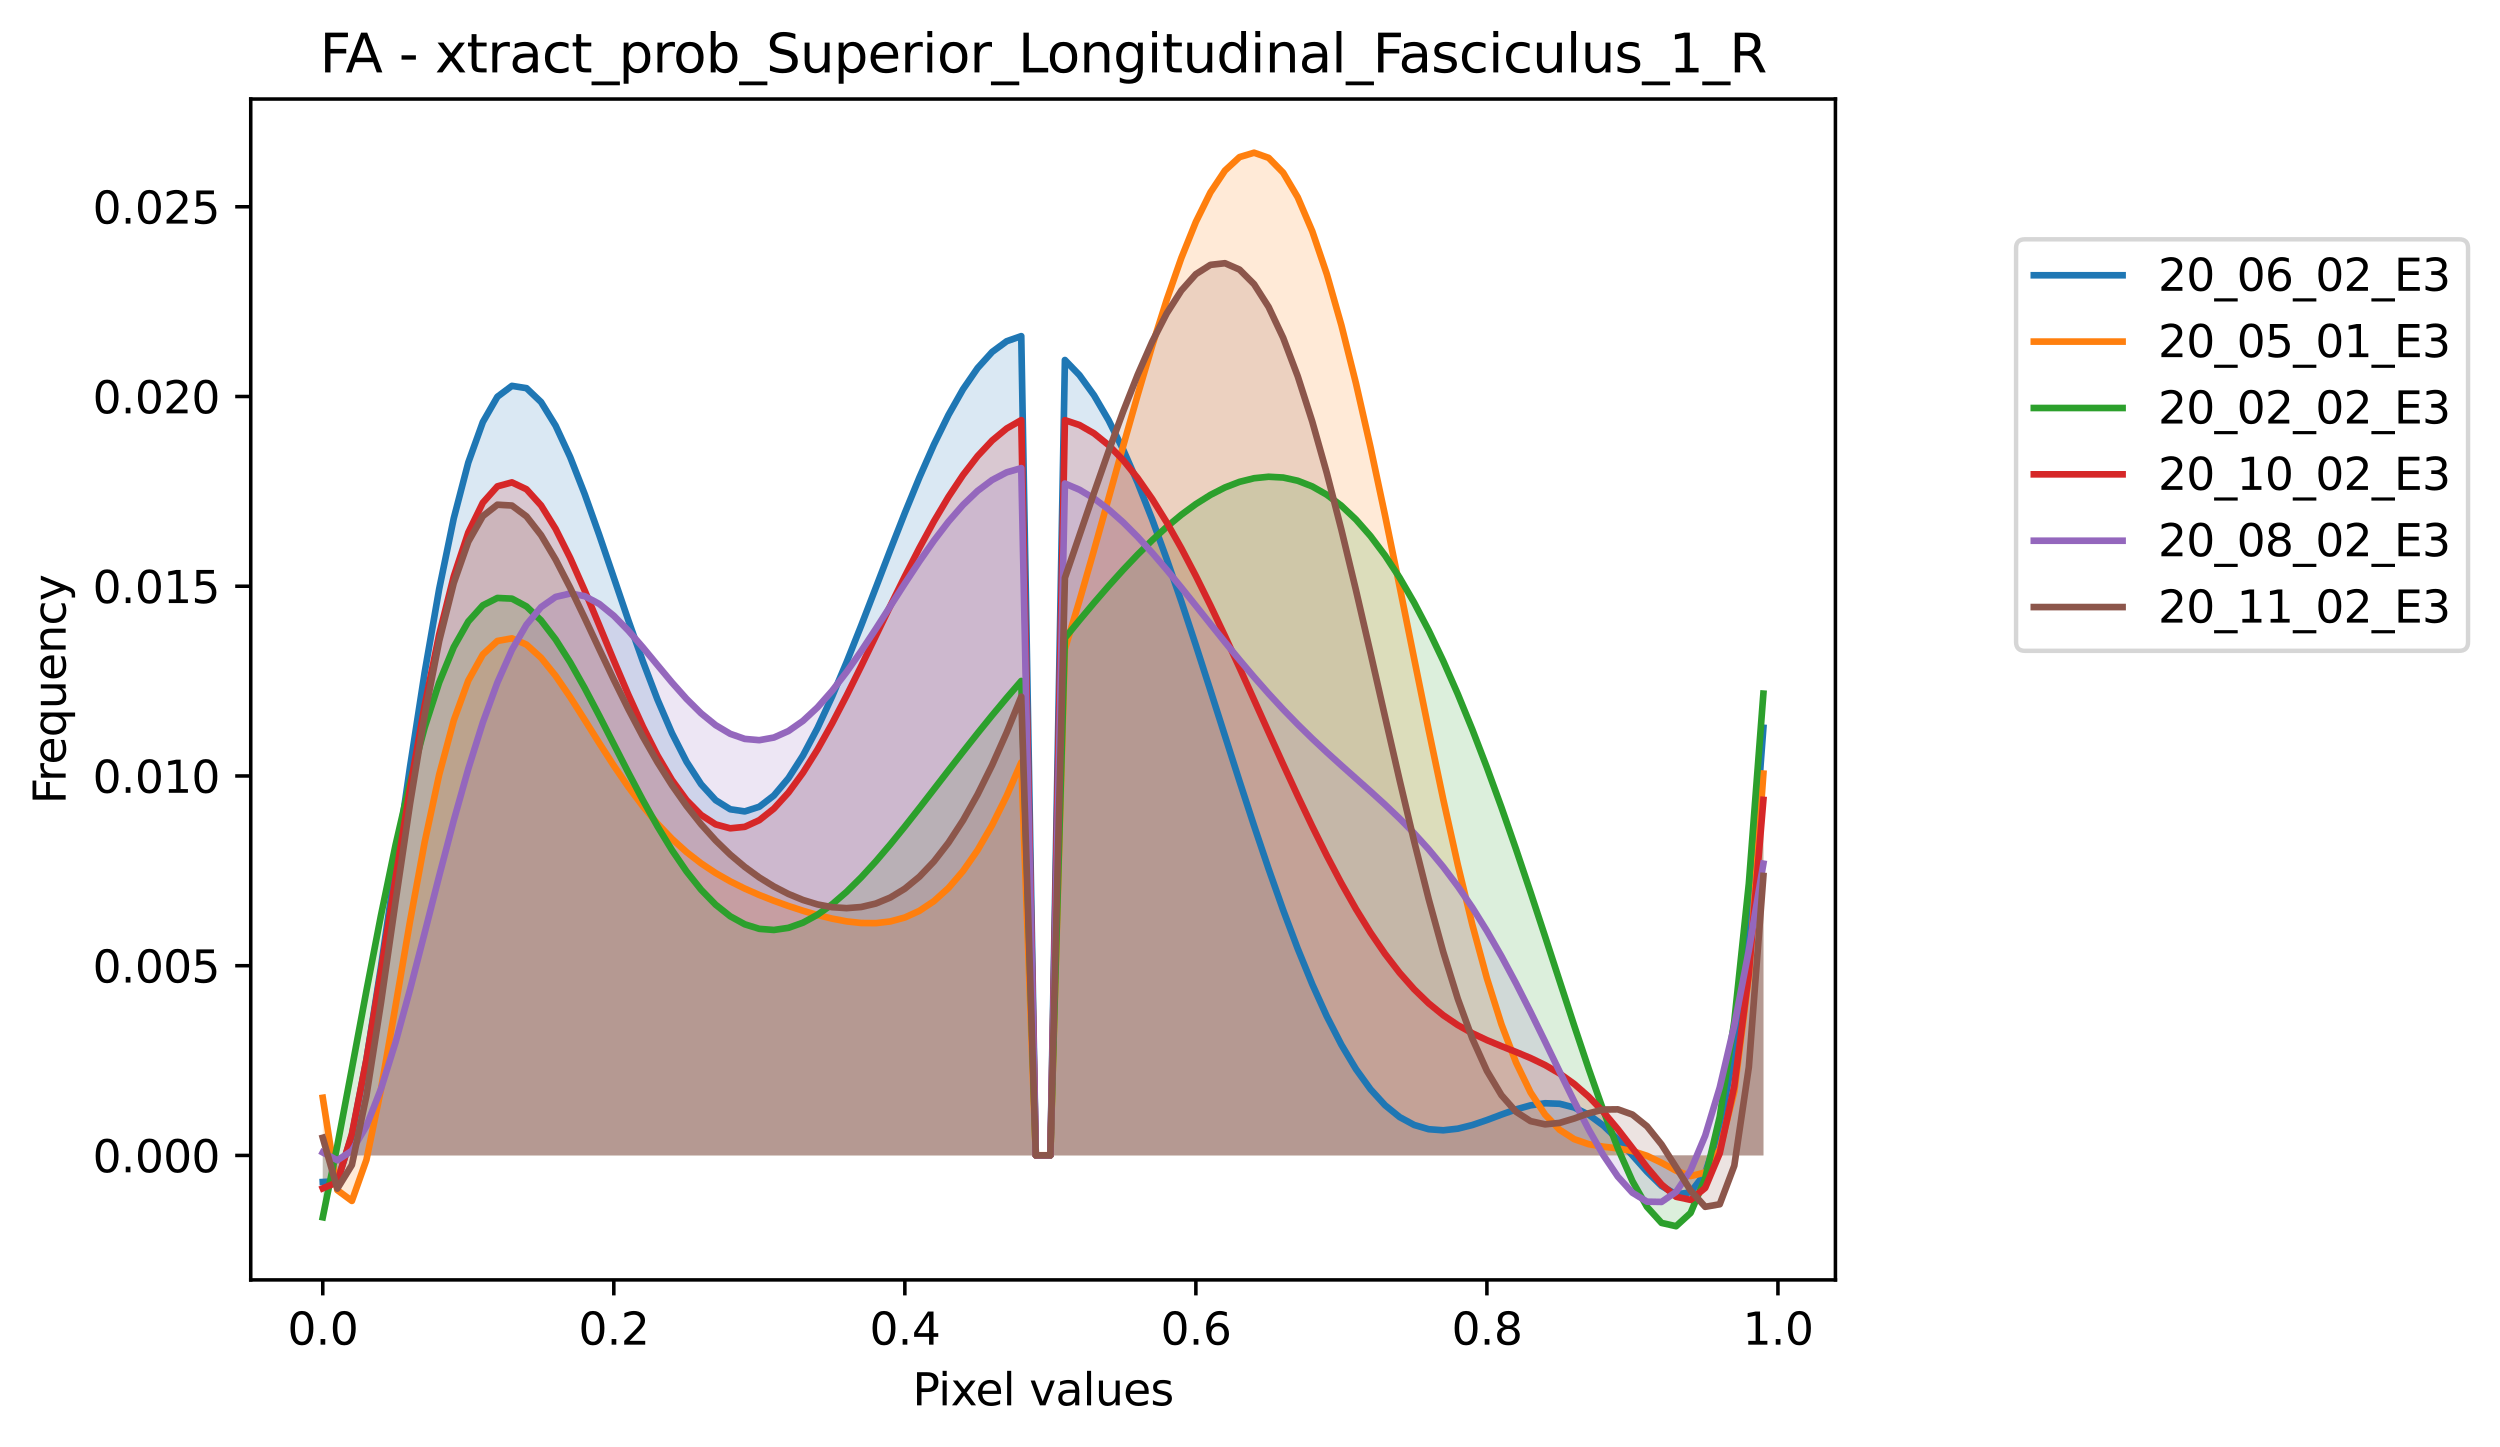 <?xml version="1.0" encoding="utf-8" standalone="no"?>
<!DOCTYPE svg PUBLIC "-//W3C//DTD SVG 1.1//EN"
  "http://www.w3.org/Graphics/SVG/1.1/DTD/svg11.dtd">
<svg xmlns:xlink="http://www.w3.org/1999/xlink" width="563.394pt" height="325.986pt" viewBox="0 0 563.394 325.986" xmlns="http://www.w3.org/2000/svg" version="1.1">
 <defs>
  <style type="text/css">*{stroke-linejoin: round; stroke-linecap: butt}</style>
 </defs>
 <g id="figure_1">
  <g id="patch_1">
   <path d="M 0 325.986 
L 563.394 325.986 
L 563.394 0 
L 0 0 
z
" style="fill: #ffffff"/>
  </g>
  <g id="axes_1">
   <g id="patch_2">
    <path d="M 56.506 288.43 
L 413.626 288.43 
L 413.626 22.318 
L 56.506 22.318 
z
" style="fill: #ffffff"/>
   </g>
   <g id="PolyCollection_1">
    <path d="M 72.739 266.373 
L 72.739 260.383 
L 76.018 260.383 
L 79.298 260.383 
L 82.577 260.383 
L 85.856 260.383 
L 89.136 260.383 
L 92.415 260.383 
L 95.694 260.383 
L 98.974 260.383 
L 102.253 260.383 
L 105.532 260.383 
L 108.812 260.383 
L 112.091 260.383 
L 115.37 260.383 
L 118.65 260.383 
L 121.929 260.383 
L 125.208 260.383 
L 128.488 260.383 
L 131.767 260.383 
L 135.046 260.383 
L 138.326 260.383 
L 141.605 260.383 
L 144.884 260.383 
L 148.164 260.383 
L 151.443 260.383 
L 154.722 260.383 
L 158.002 260.383 
L 161.281 260.383 
L 164.56 260.383 
L 167.84 260.383 
L 171.119 260.383 
L 174.398 260.383 
L 177.678 260.383 
L 180.957 260.383 
L 184.236 260.383 
L 187.516 260.383 
L 190.795 260.383 
L 194.075 260.383 
L 197.354 260.383 
L 200.633 260.383 
L 203.913 260.383 
L 207.192 260.383 
L 210.471 260.383 
L 213.751 260.383 
L 217.03 260.383 
L 220.309 260.383 
L 223.589 260.383 
L 226.868 260.383 
L 230.147 260.383 
L 233.427 260.383 
L 236.706 260.383 
L 239.985 260.383 
L 243.265 260.383 
L 246.544 260.383 
L 249.823 260.383 
L 253.103 260.383 
L 256.382 260.383 
L 259.661 260.383 
L 262.941 260.383 
L 266.22 260.383 
L 269.499 260.383 
L 272.779 260.383 
L 276.058 260.383 
L 279.337 260.383 
L 282.617 260.383 
L 285.896 260.383 
L 289.175 260.383 
L 292.455 260.383 
L 295.734 260.383 
L 299.013 260.383 
L 302.293 260.383 
L 305.572 260.383 
L 308.851 260.383 
L 312.131 260.383 
L 315.41 260.383 
L 318.689 260.383 
L 321.969 260.383 
L 325.248 260.383 
L 328.527 260.383 
L 331.807 260.383 
L 335.086 260.383 
L 338.365 260.383 
L 341.645 260.383 
L 344.924 260.383 
L 348.203 260.383 
L 351.483 260.383 
L 354.762 260.383 
L 358.041 260.383 
L 361.321 260.383 
L 364.6 260.383 
L 367.879 260.383 
L 371.159 260.383 
L 374.438 260.383 
L 377.717 260.383 
L 380.997 260.383 
L 384.276 260.383 
L 387.556 260.383 
L 390.835 260.383 
L 394.114 260.383 
L 397.394 260.383 
L 397.394 164.012 
L 397.394 164.012 
L 394.114 207.407 
L 390.835 236.347 
L 387.556 254.374 
L 384.276 264.379 
L 380.997 268.695 
L 377.717 269.173 
L 374.438 267.257 
L 371.159 264.048 
L 367.879 260.359 
L 364.6 256.764 
L 361.321 253.644 
L 358.041 251.218 
L 354.762 249.585 
L 351.483 248.745 
L 348.203 248.624 
L 344.924 249.099 
L 341.645 250.011 
L 338.365 251.179 
L 335.086 252.415 
L 331.807 253.533 
L 328.527 254.355 
L 325.248 254.719 
L 321.969 254.48 
L 318.689 253.518 
L 315.41 251.739 
L 312.131 249.072 
L 308.851 245.474 
L 305.572 240.93 
L 302.293 235.448 
L 299.013 229.059 
L 295.734 221.82 
L 292.455 213.806 
L 289.175 205.108 
L 285.896 195.837 
L 282.617 186.113 
L 279.337 176.068 
L 276.058 165.843 
L 272.779 155.581 
L 269.499 145.429 
L 266.22 135.534 
L 262.941 126.038 
L 259.661 117.081 
L 256.382 108.793 
L 253.103 101.293 
L 249.823 94.69 
L 246.544 89.08 
L 243.265 84.54 
L 239.985 81.133 
L 236.706 260.361 
L 233.427 260.361 
L 230.147 75.752 
L 226.868 76.896 
L 223.589 79.312 
L 220.309 82.944 
L 217.03 87.71 
L 213.751 93.5 
L 210.471 100.183 
L 207.192 107.604 
L 203.913 115.591 
L 200.633 123.952 
L 197.354 132.485 
L 194.075 140.978 
L 190.795 149.214 
L 187.516 156.977 
L 184.236 164.057 
L 180.957 170.252 
L 177.678 175.378 
L 174.398 179.274 
L 171.119 181.802 
L 167.84 182.858 
L 164.56 182.376 
L 161.281 180.329 
L 158.002 176.738 
L 154.722 171.671 
L 151.443 165.246 
L 148.164 157.636 
L 144.884 149.064 
L 141.605 139.806 
L 138.326 130.185 
L 135.046 120.568 
L 131.767 111.36 
L 128.488 102.994 
L 125.208 95.923 
L 121.929 90.602 
L 118.65 87.476 
L 115.37 86.958 
L 112.091 89.41 
L 108.812 95.112 
L 105.532 104.238 
L 102.253 116.823 
L 98.974 132.721 
L 95.694 151.569 
L 92.415 172.739 
L 89.136 195.287 
L 85.856 217.902 
L 82.577 238.843 
L 79.298 255.874 
L 76.018 266.197 
L 72.739 266.373 
z
" clip-path="url(#pd84e61d5ab)" style="fill: #1f77b4; fill-opacity: 0.167"/>
   </g>
   <g id="PolyCollection_2">
    <path d="M 72.739 247.393 
L 72.739 260.383 
L 76.018 260.383 
L 79.298 260.383 
L 82.577 260.383 
L 85.856 260.383 
L 89.136 260.383 
L 92.415 260.383 
L 95.694 260.383 
L 98.974 260.383 
L 102.253 260.383 
L 105.532 260.383 
L 108.812 260.383 
L 112.091 260.383 
L 115.37 260.383 
L 118.65 260.383 
L 121.929 260.383 
L 125.208 260.383 
L 128.488 260.383 
L 131.767 260.383 
L 135.046 260.383 
L 138.326 260.383 
L 141.605 260.383 
L 144.884 260.383 
L 148.164 260.383 
L 151.443 260.383 
L 154.722 260.383 
L 158.002 260.383 
L 161.281 260.383 
L 164.56 260.383 
L 167.84 260.383 
L 171.119 260.383 
L 174.398 260.383 
L 177.678 260.383 
L 180.957 260.383 
L 184.236 260.383 
L 187.516 260.383 
L 190.795 260.383 
L 194.075 260.383 
L 197.354 260.383 
L 200.633 260.383 
L 203.913 260.383 
L 207.192 260.383 
L 210.471 260.383 
L 213.751 260.383 
L 217.03 260.383 
L 220.309 260.383 
L 223.589 260.383 
L 226.868 260.383 
L 230.147 260.383 
L 233.427 260.383 
L 236.706 260.383 
L 239.985 260.383 
L 243.265 260.383 
L 246.544 260.383 
L 249.823 260.383 
L 253.103 260.383 
L 256.382 260.383 
L 259.661 260.383 
L 262.941 260.383 
L 266.22 260.383 
L 269.499 260.383 
L 272.779 260.383 
L 276.058 260.383 
L 279.337 260.383 
L 282.617 260.383 
L 285.896 260.383 
L 289.175 260.383 
L 292.455 260.383 
L 295.734 260.383 
L 299.013 260.383 
L 302.293 260.383 
L 305.572 260.383 
L 308.851 260.383 
L 312.131 260.383 
L 315.41 260.383 
L 318.689 260.383 
L 321.969 260.383 
L 325.248 260.383 
L 328.527 260.383 
L 331.807 260.383 
L 335.086 260.383 
L 338.365 260.383 
L 341.645 260.383 
L 344.924 260.383 
L 348.203 260.383 
L 351.483 260.383 
L 354.762 260.383 
L 358.041 260.383 
L 361.321 260.383 
L 364.6 260.383 
L 367.879 260.383 
L 371.159 260.383 
L 374.438 260.383 
L 377.717 260.383 
L 380.997 260.383 
L 384.276 260.383 
L 387.556 260.383 
L 390.835 260.383 
L 394.114 260.383 
L 397.394 260.383 
L 397.394 174.337 
L 397.394 174.337 
L 394.114 220.027 
L 390.835 245.981 
L 387.556 259.049 
L 384.276 264.229 
L 380.997 265.036 
L 377.717 263.821 
L 374.438 262.039 
L 371.159 260.468 
L 367.879 259.403 
L 364.6 258.801 
L 361.321 258.408 
L 358.041 257.852 
L 354.762 256.722 
L 351.483 254.618 
L 348.203 251.197 
L 344.924 246.193 
L 341.645 239.435 
L 338.365 230.852 
L 335.086 220.473 
L 331.807 208.418 
L 328.527 194.891 
L 325.248 180.162 
L 321.969 164.554 
L 318.689 148.428 
L 315.41 132.166 
L 312.131 116.155 
L 308.851 100.774 
L 305.572 86.378 
L 302.293 73.293 
L 299.013 61.799 
L 295.734 52.13 
L 292.455 44.465 
L 289.175 38.925 
L 285.896 35.572 
L 282.617 34.414 
L 279.337 35.401 
L 276.058 38.431 
L 272.779 43.361 
L 269.499 50.003 
L 266.22 58.14 
L 262.941 67.529 
L 259.661 77.909 
L 256.382 89.011 
L 253.103 100.566 
L 249.823 112.308 
L 246.544 123.988 
L 243.265 135.373 
L 239.985 146.257 
L 236.706 260.353 
L 233.427 260.355 
L 230.147 171.823 
L 226.868 179.342 
L 223.589 185.934 
L 220.309 191.582 
L 217.03 196.297 
L 213.751 200.111 
L 210.471 203.078 
L 207.192 205.268 
L 203.913 206.765 
L 200.633 207.657 
L 197.354 208.04 
L 194.075 208.005 
L 190.795 207.639 
L 187.516 207.017 
L 184.236 206.204 
L 180.957 205.247 
L 177.678 204.172 
L 174.398 202.991 
L 171.119 201.694 
L 167.84 200.251 
L 164.56 198.62 
L 161.281 196.747 
L 158.002 194.568 
L 154.722 192.023 
L 151.443 189.055 
L 148.164 185.624 
L 144.884 181.712 
L 141.605 177.335 
L 138.326 172.549 
L 135.046 167.46 
L 131.767 162.229 
L 128.488 157.08 
L 125.208 152.297 
L 121.929 148.226 
L 118.65 145.266 
L 115.37 143.854 
L 112.091 144.448 
L 108.812 147.49 
L 105.532 153.37 
L 102.253 162.364 
L 98.974 174.571 
L 95.694 189.815 
L 92.415 207.543 
L 89.136 226.685 
L 85.856 245.5 
L 82.577 261.38 
L 79.298 270.631 
L 76.018 268.204 
L 72.739 247.393 
z
" clip-path="url(#pd84e61d5ab)" style="fill: #ff7f0e; fill-opacity: 0.167"/>
   </g>
   <g id="PolyCollection_3">
    <path d="M 72.739 274.322 
L 72.739 260.383 
L 76.018 260.383 
L 79.298 260.383 
L 82.577 260.383 
L 85.856 260.383 
L 89.136 260.383 
L 92.415 260.383 
L 95.694 260.383 
L 98.974 260.383 
L 102.253 260.383 
L 105.532 260.383 
L 108.812 260.383 
L 112.091 260.383 
L 115.37 260.383 
L 118.65 260.383 
L 121.929 260.383 
L 125.208 260.383 
L 128.488 260.383 
L 131.767 260.383 
L 135.046 260.383 
L 138.326 260.383 
L 141.605 260.383 
L 144.884 260.383 
L 148.164 260.383 
L 151.443 260.383 
L 154.722 260.383 
L 158.002 260.383 
L 161.281 260.383 
L 164.56 260.383 
L 167.84 260.383 
L 171.119 260.383 
L 174.398 260.383 
L 177.678 260.383 
L 180.957 260.383 
L 184.236 260.383 
L 187.516 260.383 
L 190.795 260.383 
L 194.075 260.383 
L 197.354 260.383 
L 200.633 260.383 
L 203.913 260.383 
L 207.192 260.383 
L 210.471 260.383 
L 213.751 260.383 
L 217.03 260.383 
L 220.309 260.383 
L 223.589 260.383 
L 226.868 260.383 
L 230.147 260.383 
L 233.427 260.383 
L 236.706 260.383 
L 239.985 260.383 
L 243.265 260.383 
L 246.544 260.383 
L 249.823 260.383 
L 253.103 260.383 
L 256.382 260.383 
L 259.661 260.383 
L 262.941 260.383 
L 266.22 260.383 
L 269.499 260.383 
L 272.779 260.383 
L 276.058 260.383 
L 279.337 260.383 
L 282.617 260.383 
L 285.896 260.383 
L 289.175 260.383 
L 292.455 260.383 
L 295.734 260.383 
L 299.013 260.383 
L 302.293 260.383 
L 305.572 260.383 
L 308.851 260.383 
L 312.131 260.383 
L 315.41 260.383 
L 318.689 260.383 
L 321.969 260.383 
L 325.248 260.383 
L 328.527 260.383 
L 331.807 260.383 
L 335.086 260.383 
L 338.365 260.383 
L 341.645 260.383 
L 344.924 260.383 
L 348.203 260.383 
L 351.483 260.383 
L 354.762 260.383 
L 358.041 260.383 
L 361.321 260.383 
L 364.6 260.383 
L 367.879 260.383 
L 371.159 260.383 
L 374.438 260.383 
L 377.717 260.383 
L 380.997 260.383 
L 384.276 260.383 
L 387.556 260.383 
L 390.835 260.383 
L 394.114 260.383 
L 397.394 260.383 
L 397.394 156.31 
L 397.394 156.31 
L 394.114 199.119 
L 390.835 230.152 
L 387.556 251.665 
L 384.276 265.541 
L 380.997 273.335 
L 377.717 276.334 
L 374.438 275.593 
L 371.159 271.975 
L 367.879 266.184 
L 364.6 258.788 
L 361.321 250.248 
L 358.041 240.936 
L 354.762 231.149 
L 351.483 221.126 
L 348.203 211.057 
L 344.924 201.096 
L 341.645 191.364 
L 338.365 181.96 
L 335.086 172.961 
L 331.807 164.429 
L 328.527 156.414 
L 325.248 148.956 
L 321.969 142.083 
L 318.689 135.819 
L 315.41 130.179 
L 312.131 125.173 
L 308.851 120.805 
L 305.572 117.074 
L 302.293 113.974 
L 299.013 111.495 
L 295.734 109.622 
L 292.455 108.337 
L 289.175 107.618 
L 285.896 107.438 
L 282.617 107.772 
L 279.337 108.587 
L 276.058 109.852 
L 272.779 111.533 
L 269.499 113.596 
L 266.22 116.005 
L 262.941 118.727 
L 259.661 121.727 
L 256.382 124.971 
L 253.103 128.427 
L 249.823 132.064 
L 246.544 135.853 
L 243.265 139.765 
L 239.985 143.776 
L 236.706 260.361 
L 233.427 260.363 
L 230.147 153.464 
L 226.868 157.264 
L 223.589 161.196 
L 220.309 165.247 
L 217.03 169.394 
L 213.751 173.61 
L 210.471 177.857 
L 207.192 182.09 
L 203.913 186.256 
L 200.633 190.294 
L 197.354 194.139 
L 194.075 197.721 
L 190.795 200.966 
L 187.516 203.799 
L 184.236 206.145 
L 180.957 207.932 
L 177.678 209.095 
L 174.398 209.574 
L 171.119 209.321 
L 167.84 208.3 
L 164.56 206.49 
L 161.281 203.888 
L 158.002 200.51 
L 154.722 196.394 
L 151.443 191.599 
L 148.164 186.212 
L 144.884 180.342 
L 141.605 174.122 
L 138.326 167.712 
L 135.046 161.293 
L 131.767 155.067 
L 128.488 149.254 
L 125.208 144.088 
L 121.929 139.811 
L 118.65 136.671 
L 115.37 134.908 
L 112.091 134.753 
L 108.812 136.412 
L 105.532 140.061 
L 102.253 145.832 
L 98.974 153.798 
L 95.694 163.962 
L 92.415 176.241 
L 89.136 190.445 
L 85.856 206.269 
L 82.577 223.265 
L 79.298 240.827 
L 76.018 258.173 
L 72.739 274.322 
z
" clip-path="url(#pd84e61d5ab)" style="fill: #2ca02c; fill-opacity: 0.167"/>
   </g>
   <g id="PolyCollection_4">
    <path d="M 72.739 267.802 
L 72.739 260.383 
L 76.018 260.383 
L 79.298 260.383 
L 82.577 260.383 
L 85.856 260.383 
L 89.136 260.383 
L 92.415 260.383 
L 95.694 260.383 
L 98.974 260.383 
L 102.253 260.383 
L 105.532 260.383 
L 108.812 260.383 
L 112.091 260.383 
L 115.37 260.383 
L 118.65 260.383 
L 121.929 260.383 
L 125.208 260.383 
L 128.488 260.383 
L 131.767 260.383 
L 135.046 260.383 
L 138.326 260.383 
L 141.605 260.383 
L 144.884 260.383 
L 148.164 260.383 
L 151.443 260.383 
L 154.722 260.383 
L 158.002 260.383 
L 161.281 260.383 
L 164.56 260.383 
L 167.84 260.383 
L 171.119 260.383 
L 174.398 260.383 
L 177.678 260.383 
L 180.957 260.383 
L 184.236 260.383 
L 187.516 260.383 
L 190.795 260.383 
L 194.075 260.383 
L 197.354 260.383 
L 200.633 260.383 
L 203.913 260.383 
L 207.192 260.383 
L 210.471 260.383 
L 213.751 260.383 
L 217.03 260.383 
L 220.309 260.383 
L 223.589 260.383 
L 226.868 260.383 
L 230.147 260.383 
L 233.427 260.383 
L 236.706 260.383 
L 239.985 260.383 
L 243.265 260.383 
L 246.544 260.383 
L 249.823 260.383 
L 253.103 260.383 
L 256.382 260.383 
L 259.661 260.383 
L 262.941 260.383 
L 266.22 260.383 
L 269.499 260.383 
L 272.779 260.383 
L 276.058 260.383 
L 279.337 260.383 
L 282.617 260.383 
L 285.896 260.383 
L 289.175 260.383 
L 292.455 260.383 
L 295.734 260.383 
L 299.013 260.383 
L 302.293 260.383 
L 305.572 260.383 
L 308.851 260.383 
L 312.131 260.383 
L 315.41 260.383 
L 318.689 260.383 
L 321.969 260.383 
L 325.248 260.383 
L 328.527 260.383 
L 331.807 260.383 
L 335.086 260.383 
L 338.365 260.383 
L 341.645 260.383 
L 344.924 260.383 
L 348.203 260.383 
L 351.483 260.383 
L 354.762 260.383 
L 358.041 260.383 
L 361.321 260.383 
L 364.6 260.383 
L 367.879 260.383 
L 371.159 260.383 
L 374.438 260.383 
L 377.717 260.383 
L 380.997 260.383 
L 384.276 260.383 
L 387.555 260.383 
L 390.835 260.383 
L 394.114 260.383 
L 397.394 260.383 
L 397.394 180.258 
L 397.394 180.258 
L 394.114 219.364 
L 390.835 244.727 
L 387.555 259.897 
L 384.276 267.711 
L 380.997 270.402 
L 377.717 269.702 
L 374.438 266.924 
L 371.159 263.039 
L 367.879 258.736 
L 364.6 254.485 
L 361.321 250.573 
L 358.041 247.156 
L 354.762 244.282 
L 351.483 241.929 
L 348.203 240.018 
L 344.924 238.441 
L 341.645 237.068 
L 338.365 235.766 
L 335.086 234.401 
L 331.807 232.854 
L 328.527 231.014 
L 325.248 228.792 
L 321.969 226.118 
L 318.689 222.939 
L 315.41 219.225 
L 312.131 214.966 
L 308.851 210.167 
L 305.572 204.851 
L 302.293 199.057 
L 299.013 192.836 
L 295.734 186.248 
L 292.455 179.365 
L 289.175 172.263 
L 285.896 165.025 
L 282.617 157.735 
L 279.337 150.482 
L 276.058 143.352 
L 272.779 136.431 
L 269.499 129.803 
L 266.22 123.548 
L 262.941 117.742 
L 259.661 112.454 
L 256.382 107.749 
L 253.103 103.684 
L 249.823 100.307 
L 246.544 97.662 
L 243.265 95.779 
L 239.985 94.683 
L 236.706 260.359 
L 233.427 260.36 
L 230.147 94.678 
L 226.868 96.56 
L 223.589 99.273 
L 220.309 102.781 
L 217.03 107.032 
L 213.751 111.958 
L 210.471 117.477 
L 207.192 123.491 
L 203.913 129.89 
L 200.633 136.552 
L 197.354 143.343 
L 194.075 150.123 
L 190.795 156.743 
L 187.516 163.052 
L 184.236 168.9 
L 180.957 174.138 
L 177.678 178.623 
L 174.398 182.226 
L 171.119 184.829 
L 167.84 186.335 
L 164.56 186.668 
L 161.281 185.781 
L 158.002 183.657 
L 154.722 180.316 
L 151.443 175.815 
L 148.164 170.252 
L 144.884 163.771 
L 141.605 156.559 
L 138.326 148.85 
L 135.046 140.921 
L 131.767 133.09 
L 128.488 125.714 
L 125.208 119.179 
L 121.929 113.89 
L 118.65 110.263 
L 115.37 108.707 
L 112.091 109.603 
L 108.812 113.284 
L 105.532 120.003 
L 102.253 129.903 
L 98.974 142.977 
L 95.694 159.021 
L 92.415 177.581 
L 89.136 197.894 
L 85.856 218.818 
L 82.577 238.753 
L 79.298 255.55 
L 76.018 266.418 
L 72.739 267.802 
z
" clip-path="url(#pd84e61d5ab)" style="fill: #d62728; fill-opacity: 0.167"/>
   </g>
   <g id="PolyCollection_5">
    <path d="M 72.739 259.716 
L 72.739 260.383 
L 76.018 260.383 
L 79.298 260.383 
L 82.577 260.383 
L 85.856 260.383 
L 89.136 260.383 
L 92.415 260.383 
L 95.694 260.383 
L 98.974 260.383 
L 102.253 260.383 
L 105.532 260.383 
L 108.812 260.383 
L 112.091 260.383 
L 115.37 260.383 
L 118.65 260.383 
L 121.929 260.383 
L 125.208 260.383 
L 128.488 260.383 
L 131.767 260.383 
L 135.046 260.383 
L 138.326 260.383 
L 141.605 260.383 
L 144.884 260.383 
L 148.164 260.383 
L 151.443 260.383 
L 154.722 260.383 
L 158.002 260.383 
L 161.281 260.383 
L 164.56 260.383 
L 167.84 260.383 
L 171.119 260.383 
L 174.398 260.383 
L 177.678 260.383 
L 180.957 260.383 
L 184.236 260.383 
L 187.516 260.383 
L 190.795 260.383 
L 194.075 260.383 
L 197.354 260.383 
L 200.633 260.383 
L 203.913 260.383 
L 207.192 260.383 
L 210.471 260.383 
L 213.751 260.383 
L 217.03 260.383 
L 220.309 260.383 
L 223.589 260.383 
L 226.868 260.383 
L 230.147 260.383 
L 233.427 260.383 
L 236.706 260.383 
L 239.985 260.383 
L 243.265 260.383 
L 246.544 260.383 
L 249.823 260.383 
L 253.103 260.383 
L 256.382 260.383 
L 259.661 260.383 
L 262.941 260.383 
L 266.22 260.383 
L 269.499 260.383 
L 272.779 260.383 
L 276.058 260.383 
L 279.337 260.383 
L 282.617 260.383 
L 285.896 260.383 
L 289.175 260.383 
L 292.455 260.383 
L 295.734 260.383 
L 299.013 260.383 
L 302.293 260.383 
L 305.572 260.383 
L 308.851 260.383 
L 312.131 260.383 
L 315.41 260.383 
L 318.689 260.383 
L 321.969 260.383 
L 325.248 260.383 
L 328.527 260.383 
L 331.807 260.383 
L 335.086 260.383 
L 338.365 260.383 
L 341.645 260.383 
L 344.924 260.383 
L 348.203 260.383 
L 351.483 260.383 
L 354.762 260.383 
L 358.041 260.383 
L 361.321 260.383 
L 364.6 260.383 
L 367.879 260.383 
L 371.159 260.383 
L 374.438 260.383 
L 377.717 260.383 
L 380.997 260.383 
L 384.276 260.383 
L 387.555 260.383 
L 390.835 260.383 
L 394.114 260.383 
L 397.394 260.383 
L 397.394 194.63 
L 397.394 194.63 
L 394.114 214.161 
L 390.835 231.101 
L 387.555 245.072 
L 384.276 255.933 
L 380.997 263.722 
L 377.717 268.611 
L 374.438 270.864 
L 371.159 270.804 
L 367.879 268.786 
L 364.6 265.172 
L 361.321 260.319 
L 358.041 254.563 
L 354.762 248.21 
L 351.483 241.528 
L 348.203 234.749 
L 344.924 228.058 
L 341.645 221.603 
L 338.365 215.491 
L 335.086 209.79 
L 331.807 204.537 
L 328.527 199.739 
L 325.248 195.377 
L 321.969 191.413 
L 318.689 187.795 
L 315.41 184.457 
L 312.131 181.331 
L 308.851 178.344 
L 305.572 175.425 
L 302.293 172.508 
L 299.013 169.537 
L 295.734 166.462 
L 292.455 163.246 
L 289.175 159.867 
L 285.896 156.314 
L 282.617 152.59 
L 279.337 148.713 
L 276.058 144.71 
L 272.779 140.624 
L 269.499 136.505 
L 266.22 132.414 
L 262.941 128.416 
L 259.661 124.582 
L 256.382 120.984 
L 253.103 117.696 
L 249.823 114.787 
L 246.544 112.324 
L 243.265 110.365 
L 239.985 108.961 
L 236.706 260.36 
L 233.427 260.361 
L 230.147 105.497 
L 226.868 106.442 
L 223.589 108.162 
L 220.309 110.624 
L 217.03 113.776 
L 213.751 117.542 
L 210.471 121.827 
L 207.192 126.52 
L 203.913 131.496 
L 200.633 136.618 
L 197.354 141.744 
L 194.075 146.727 
L 190.795 151.423 
L 187.516 155.692 
L 184.236 159.408 
L 180.957 162.457 
L 177.678 164.748 
L 174.398 166.21 
L 171.119 166.804 
L 167.84 166.517 
L 164.56 165.371 
L 161.281 163.422 
L 158.002 160.758 
L 154.722 157.505 
L 151.443 153.817 
L 148.164 149.879 
L 144.884 145.903 
L 141.605 142.117 
L 138.326 138.765 
L 135.046 136.093 
L 131.767 134.346 
L 128.488 133.753 
L 125.208 134.52 
L 121.929 136.817 
L 118.65 140.766 
L 115.37 146.43 
L 112.091 153.806 
L 108.812 162.807 
L 105.532 173.264 
L 102.253 184.912 
L 98.974 197.394 
L 95.694 210.257 
L 92.415 222.962 
L 89.136 234.898 
L 85.856 245.396 
L 82.577 253.766 
L 79.298 259.33 
L 76.018 261.475 
L 72.739 259.716 
z
" clip-path="url(#pd84e61d5ab)" style="fill: #9467bd; fill-opacity: 0.167"/>
   </g>
   <g id="PolyCollection_6">
    <path d="M 72.739 256.393 
L 72.739 260.383 
L 76.018 260.383 
L 79.298 260.383 
L 82.577 260.383 
L 85.856 260.383 
L 89.136 260.383 
L 92.415 260.383 
L 95.694 260.383 
L 98.974 260.383 
L 102.253 260.383 
L 105.532 260.383 
L 108.812 260.383 
L 112.091 260.383 
L 115.37 260.383 
L 118.65 260.383 
L 121.929 260.383 
L 125.208 260.383 
L 128.488 260.383 
L 131.767 260.383 
L 135.046 260.383 
L 138.326 260.383 
L 141.605 260.383 
L 144.884 260.383 
L 148.164 260.383 
L 151.443 260.383 
L 154.722 260.383 
L 158.002 260.383 
L 161.281 260.383 
L 164.56 260.383 
L 167.84 260.383 
L 171.119 260.383 
L 174.398 260.383 
L 177.678 260.383 
L 180.957 260.383 
L 184.236 260.383 
L 187.516 260.383 
L 190.795 260.383 
L 194.075 260.383 
L 197.354 260.383 
L 200.633 260.383 
L 203.913 260.383 
L 207.192 260.383 
L 210.471 260.383 
L 213.751 260.383 
L 217.03 260.383 
L 220.309 260.383 
L 223.589 260.383 
L 226.868 260.383 
L 230.147 260.383 
L 233.427 260.383 
L 236.706 260.383 
L 239.985 260.383 
L 243.265 260.383 
L 246.544 260.383 
L 249.823 260.383 
L 253.103 260.383 
L 256.382 260.383 
L 259.661 260.383 
L 262.941 260.383 
L 266.22 260.383 
L 269.499 260.383 
L 272.779 260.383 
L 276.058 260.383 
L 279.337 260.383 
L 282.617 260.383 
L 285.896 260.383 
L 289.175 260.383 
L 292.455 260.383 
L 295.734 260.383 
L 299.013 260.383 
L 302.293 260.383 
L 305.572 260.383 
L 308.851 260.383 
L 312.131 260.383 
L 315.41 260.383 
L 318.689 260.383 
L 321.969 260.383 
L 325.248 260.383 
L 328.527 260.383 
L 331.807 260.383 
L 335.086 260.383 
L 338.365 260.383 
L 341.645 260.383 
L 344.924 260.383 
L 348.203 260.383 
L 351.483 260.383 
L 354.762 260.383 
L 358.041 260.383 
L 361.321 260.383 
L 364.6 260.383 
L 367.879 260.383 
L 371.159 260.383 
L 374.438 260.383 
L 377.717 260.383 
L 380.997 260.383 
L 384.276 260.383 
L 387.555 260.383 
L 390.835 260.383 
L 394.114 260.383 
L 397.394 260.383 
L 397.394 197.404 
L 397.394 197.404 
L 394.114 240.489 
L 390.835 262.708 
L 387.555 271.392 
L 384.276 271.964 
L 380.997 268.302 
L 377.717 263.056 
L 374.438 257.91 
L 371.159 253.815 
L 367.879 251.174 
L 364.6 250 
L 361.321 250.041 
L 358.041 250.891 
L 354.762 252.061 
L 351.483 253.05 
L 348.203 253.384 
L 344.924 252.656 
L 341.645 250.539 
L 338.365 246.806 
L 335.086 241.326 
L 331.807 234.069 
L 328.527 225.094 
L 325.248 214.544 
L 321.969 202.628 
L 318.689 189.612 
L 315.41 175.803 
L 312.131 161.532 
L 308.851 147.144 
L 305.572 132.982 
L 302.293 119.376 
L 299.013 106.633 
L 295.734 95.028 
L 292.455 84.798 
L 289.175 76.135 
L 285.896 69.184 
L 282.617 64.041 
L 279.337 60.752 
L 276.058 59.316 
L 272.779 59.688 
L 269.499 61.781 
L 266.22 65.47 
L 262.941 70.601 
L 259.661 76.995 
L 256.382 84.452 
L 253.103 92.761 
L 249.823 101.707 
L 246.544 111.072 
L 243.265 120.645 
L 239.985 130.228 
L 236.706 260.355 
L 233.427 260.356 
L 230.147 157.005 
L 226.868 165.047 
L 223.589 172.414 
L 220.309 179.038 
L 217.03 184.875 
L 213.751 189.906 
L 210.471 194.133 
L 207.192 197.577 
L 203.913 200.273 
L 200.633 202.271 
L 197.354 203.627 
L 194.075 204.401 
L 190.795 204.655 
L 187.516 204.444 
L 184.236 203.818 
L 180.957 202.815 
L 177.678 201.463 
L 174.398 199.773 
L 171.119 197.744 
L 167.84 195.36 
L 164.56 192.594 
L 161.281 189.411 
L 158.002 185.771 
L 154.722 181.635 
L 151.443 176.973 
L 148.164 171.77 
L 144.884 166.035 
L 141.605 159.811 
L 138.326 153.178 
L 135.046 146.271 
L 131.767 139.277 
L 128.488 132.446 
L 125.208 126.092 
L 121.929 120.592 
L 118.65 116.378 
L 115.37 113.927 
L 112.091 113.738 
L 108.812 116.307 
L 105.532 122.08 
L 102.253 131.405 
L 98.974 144.459 
L 95.694 161.16 
L 92.415 181.059 
L 89.136 203.206 
L 85.856 225.991 
L 82.577 246.949 
L 79.298 262.538 
L 76.018 267.867 
L 72.739 256.393 
z
" clip-path="url(#pd84e61d5ab)" style="fill: #8c564b; fill-opacity: 0.167"/>
   </g>
   <g id="matplotlib.axis_1">
    <g id="xtick_1">
     <g id="line2d_1">
      <defs>
       <path id="me72addc774" d="M 0 0 
L 0 3.5 
" style="stroke: #000000; stroke-width: 0.8"/>
      </defs>
      <g>
       <use xlink:href="#me72addc774" x="72.739" y="288.43" style="stroke: #000000; stroke-width: 0.8"/>
      </g>
     </g>
     <g id="text_1">
      <!-- 0.0 -->
      <g transform="translate(64.787 303.029) scale(0.1 -0.1)">
       <defs>
        <path id="DejaVuSans-30" d="M 2034 4250 
Q 1547 4250 1301 3770 
Q 1056 3291 1056 2328 
Q 1056 1369 1301 889 
Q 1547 409 2034 409 
Q 2525 409 2770 889 
Q 3016 1369 3016 2328 
Q 3016 3291 2770 3770 
Q 2525 4250 2034 4250 
z
M 2034 4750 
Q 2819 4750 3233 4129 
Q 3647 3509 3647 2328 
Q 3647 1150 3233 529 
Q 2819 -91 2034 -91 
Q 1250 -91 836 529 
Q 422 1150 422 2328 
Q 422 3509 836 4129 
Q 1250 4750 2034 4750 
z
" transform="scale(0.016)"/>
        <path id="DejaVuSans-2e" d="M 684 794 
L 1344 794 
L 1344 0 
L 684 0 
L 684 794 
z
" transform="scale(0.016)"/>
       </defs>
       <use xlink:href="#DejaVuSans-30"/>
       <use xlink:href="#DejaVuSans-2e" x="63.623"/>
       <use xlink:href="#DejaVuSans-30" x="95.41"/>
      </g>
     </g>
    </g>
    <g id="xtick_2">
     <g id="line2d_2">
      <g>
       <use xlink:href="#me72addc774" x="138.326" y="288.43" style="stroke: #000000; stroke-width: 0.8"/>
      </g>
     </g>
     <g id="text_2">
      <!-- 0.2 -->
      <g transform="translate(130.374 303.029) scale(0.1 -0.1)">
       <defs>
        <path id="DejaVuSans-32" d="M 1228 531 
L 3431 531 
L 3431 0 
L 469 0 
L 469 531 
Q 828 903 1448 1529 
Q 2069 2156 2228 2338 
Q 2531 2678 2651 2914 
Q 2772 3150 2772 3378 
Q 2772 3750 2511 3984 
Q 2250 4219 1831 4219 
Q 1534 4219 1204 4116 
Q 875 4013 500 3803 
L 500 4441 
Q 881 4594 1212 4672 
Q 1544 4750 1819 4750 
Q 2544 4750 2975 4387 
Q 3406 4025 3406 3419 
Q 3406 3131 3298 2873 
Q 3191 2616 2906 2266 
Q 2828 2175 2409 1742 
Q 1991 1309 1228 531 
z
" transform="scale(0.016)"/>
       </defs>
       <use xlink:href="#DejaVuSans-30"/>
       <use xlink:href="#DejaVuSans-2e" x="63.623"/>
       <use xlink:href="#DejaVuSans-32" x="95.41"/>
      </g>
     </g>
    </g>
    <g id="xtick_3">
     <g id="line2d_3">
      <g>
       <use xlink:href="#me72addc774" x="203.913" y="288.43" style="stroke: #000000; stroke-width: 0.8"/>
      </g>
     </g>
     <g id="text_3">
      <!-- 0.4 -->
      <g transform="translate(195.961 303.029) scale(0.1 -0.1)">
       <defs>
        <path id="DejaVuSans-34" d="M 2419 4116 
L 825 1625 
L 2419 1625 
L 2419 4116 
z
M 2253 4666 
L 3047 4666 
L 3047 1625 
L 3713 1625 
L 3713 1100 
L 3047 1100 
L 3047 0 
L 2419 0 
L 2419 1100 
L 313 1100 
L 313 1709 
L 2253 4666 
z
" transform="scale(0.016)"/>
       </defs>
       <use xlink:href="#DejaVuSans-30"/>
       <use xlink:href="#DejaVuSans-2e" x="63.623"/>
       <use xlink:href="#DejaVuSans-34" x="95.41"/>
      </g>
     </g>
    </g>
    <g id="xtick_4">
     <g id="line2d_4">
      <g>
       <use xlink:href="#me72addc774" x="269.499" y="288.43" style="stroke: #000000; stroke-width: 0.8"/>
      </g>
     </g>
     <g id="text_4">
      <!-- 0.6 -->
      <g transform="translate(261.548 303.029) scale(0.1 -0.1)">
       <defs>
        <path id="DejaVuSans-36" d="M 2113 2584 
Q 1688 2584 1439 2293 
Q 1191 2003 1191 1497 
Q 1191 994 1439 701 
Q 1688 409 2113 409 
Q 2538 409 2786 701 
Q 3034 994 3034 1497 
Q 3034 2003 2786 2293 
Q 2538 2584 2113 2584 
z
M 3366 4563 
L 3366 3988 
Q 3128 4100 2886 4159 
Q 2644 4219 2406 4219 
Q 1781 4219 1451 3797 
Q 1122 3375 1075 2522 
Q 1259 2794 1537 2939 
Q 1816 3084 2150 3084 
Q 2853 3084 3261 2657 
Q 3669 2231 3669 1497 
Q 3669 778 3244 343 
Q 2819 -91 2113 -91 
Q 1303 -91 875 529 
Q 447 1150 447 2328 
Q 447 3434 972 4092 
Q 1497 4750 2381 4750 
Q 2619 4750 2861 4703 
Q 3103 4656 3366 4563 
z
" transform="scale(0.016)"/>
       </defs>
       <use xlink:href="#DejaVuSans-30"/>
       <use xlink:href="#DejaVuSans-2e" x="63.623"/>
       <use xlink:href="#DejaVuSans-36" x="95.41"/>
      </g>
     </g>
    </g>
    <g id="xtick_5">
     <g id="line2d_5">
      <g>
       <use xlink:href="#me72addc774" x="335.086" y="288.43" style="stroke: #000000; stroke-width: 0.8"/>
      </g>
     </g>
     <g id="text_5">
      <!-- 0.8 -->
      <g transform="translate(327.135 303.029) scale(0.1 -0.1)">
       <defs>
        <path id="DejaVuSans-38" d="M 2034 2216 
Q 1584 2216 1326 1975 
Q 1069 1734 1069 1313 
Q 1069 891 1326 650 
Q 1584 409 2034 409 
Q 2484 409 2743 651 
Q 3003 894 3003 1313 
Q 3003 1734 2745 1975 
Q 2488 2216 2034 2216 
z
M 1403 2484 
Q 997 2584 770 2862 
Q 544 3141 544 3541 
Q 544 4100 942 4425 
Q 1341 4750 2034 4750 
Q 2731 4750 3128 4425 
Q 3525 4100 3525 3541 
Q 3525 3141 3298 2862 
Q 3072 2584 2669 2484 
Q 3125 2378 3379 2068 
Q 3634 1759 3634 1313 
Q 3634 634 3220 271 
Q 2806 -91 2034 -91 
Q 1263 -91 848 271 
Q 434 634 434 1313 
Q 434 1759 690 2068 
Q 947 2378 1403 2484 
z
M 1172 3481 
Q 1172 3119 1398 2916 
Q 1625 2713 2034 2713 
Q 2441 2713 2670 2916 
Q 2900 3119 2900 3481 
Q 2900 3844 2670 4047 
Q 2441 4250 2034 4250 
Q 1625 4250 1398 4047 
Q 1172 3844 1172 3481 
z
" transform="scale(0.016)"/>
       </defs>
       <use xlink:href="#DejaVuSans-30"/>
       <use xlink:href="#DejaVuSans-2e" x="63.623"/>
       <use xlink:href="#DejaVuSans-38" x="95.41"/>
      </g>
     </g>
    </g>
    <g id="xtick_6">
     <g id="line2d_6">
      <g>
       <use xlink:href="#me72addc774" x="400.673" y="288.43" style="stroke: #000000; stroke-width: 0.8"/>
      </g>
     </g>
     <g id="text_6">
      <!-- 1.0 -->
      <g transform="translate(392.721 303.029) scale(0.1 -0.1)">
       <defs>
        <path id="DejaVuSans-31" d="M 794 531 
L 1825 531 
L 1825 4091 
L 703 3866 
L 703 4441 
L 1819 4666 
L 2450 4666 
L 2450 531 
L 3481 531 
L 3481 0 
L 794 0 
L 794 531 
z
" transform="scale(0.016)"/>
       </defs>
       <use xlink:href="#DejaVuSans-31"/>
       <use xlink:href="#DejaVuSans-2e" x="63.623"/>
       <use xlink:href="#DejaVuSans-30" x="95.41"/>
      </g>
     </g>
    </g>
    <g id="text_7">
     <!-- Pixel values -->
     <g transform="translate(205.655 316.707) scale(0.1 -0.1)">
      <defs>
       <path id="DejaVuSans-50" d="M 1259 4147 
L 1259 2394 
L 2053 2394 
Q 2494 2394 2734 2622 
Q 2975 2850 2975 3272 
Q 2975 3691 2734 3919 
Q 2494 4147 2053 4147 
L 1259 4147 
z
M 628 4666 
L 2053 4666 
Q 2838 4666 3239 4311 
Q 3641 3956 3641 3272 
Q 3641 2581 3239 2228 
Q 2838 1875 2053 1875 
L 1259 1875 
L 1259 0 
L 628 0 
L 628 4666 
z
" transform="scale(0.016)"/>
       <path id="DejaVuSans-69" d="M 603 3500 
L 1178 3500 
L 1178 0 
L 603 0 
L 603 3500 
z
M 603 4863 
L 1178 4863 
L 1178 4134 
L 603 4134 
L 603 4863 
z
" transform="scale(0.016)"/>
       <path id="DejaVuSans-78" d="M 3513 3500 
L 2247 1797 
L 3578 0 
L 2900 0 
L 1881 1375 
L 863 0 
L 184 0 
L 1544 1831 
L 300 3500 
L 978 3500 
L 1906 2253 
L 2834 3500 
L 3513 3500 
z
" transform="scale(0.016)"/>
       <path id="DejaVuSans-65" d="M 3597 1894 
L 3597 1613 
L 953 1613 
Q 991 1019 1311 708 
Q 1631 397 2203 397 
Q 2534 397 2845 478 
Q 3156 559 3463 722 
L 3463 178 
Q 3153 47 2828 -22 
Q 2503 -91 2169 -91 
Q 1331 -91 842 396 
Q 353 884 353 1716 
Q 353 2575 817 3079 
Q 1281 3584 2069 3584 
Q 2775 3584 3186 3129 
Q 3597 2675 3597 1894 
z
M 3022 2063 
Q 3016 2534 2758 2815 
Q 2500 3097 2075 3097 
Q 1594 3097 1305 2825 
Q 1016 2553 972 2059 
L 3022 2063 
z
" transform="scale(0.016)"/>
       <path id="DejaVuSans-6c" d="M 603 4863 
L 1178 4863 
L 1178 0 
L 603 0 
L 603 4863 
z
" transform="scale(0.016)"/>
       <path id="DejaVuSans-20" transform="scale(0.016)"/>
       <path id="DejaVuSans-76" d="M 191 3500 
L 800 3500 
L 1894 563 
L 2988 3500 
L 3597 3500 
L 2284 0 
L 1503 0 
L 191 3500 
z
" transform="scale(0.016)"/>
       <path id="DejaVuSans-61" d="M 2194 1759 
Q 1497 1759 1228 1600 
Q 959 1441 959 1056 
Q 959 750 1161 570 
Q 1363 391 1709 391 
Q 2188 391 2477 730 
Q 2766 1069 2766 1631 
L 2766 1759 
L 2194 1759 
z
M 3341 1997 
L 3341 0 
L 2766 0 
L 2766 531 
Q 2569 213 2275 61 
Q 1981 -91 1556 -91 
Q 1019 -91 701 211 
Q 384 513 384 1019 
Q 384 1609 779 1909 
Q 1175 2209 1959 2209 
L 2766 2209 
L 2766 2266 
Q 2766 2663 2505 2880 
Q 2244 3097 1772 3097 
Q 1472 3097 1187 3025 
Q 903 2953 641 2809 
L 641 3341 
Q 956 3463 1253 3523 
Q 1550 3584 1831 3584 
Q 2591 3584 2966 3190 
Q 3341 2797 3341 1997 
z
" transform="scale(0.016)"/>
       <path id="DejaVuSans-75" d="M 544 1381 
L 544 3500 
L 1119 3500 
L 1119 1403 
Q 1119 906 1312 657 
Q 1506 409 1894 409 
Q 2359 409 2629 706 
Q 2900 1003 2900 1516 
L 2900 3500 
L 3475 3500 
L 3475 0 
L 2900 0 
L 2900 538 
Q 2691 219 2414 64 
Q 2138 -91 1772 -91 
Q 1169 -91 856 284 
Q 544 659 544 1381 
z
M 1991 3584 
L 1991 3584 
z
" transform="scale(0.016)"/>
       <path id="DejaVuSans-73" d="M 2834 3397 
L 2834 2853 
Q 2591 2978 2328 3040 
Q 2066 3103 1784 3103 
Q 1356 3103 1142 2972 
Q 928 2841 928 2578 
Q 928 2378 1081 2264 
Q 1234 2150 1697 2047 
L 1894 2003 
Q 2506 1872 2764 1633 
Q 3022 1394 3022 966 
Q 3022 478 2636 193 
Q 2250 -91 1575 -91 
Q 1294 -91 989 -36 
Q 684 19 347 128 
L 347 722 
Q 666 556 975 473 
Q 1284 391 1588 391 
Q 1994 391 2212 530 
Q 2431 669 2431 922 
Q 2431 1156 2273 1281 
Q 2116 1406 1581 1522 
L 1381 1569 
Q 847 1681 609 1914 
Q 372 2147 372 2553 
Q 372 3047 722 3315 
Q 1072 3584 1716 3584 
Q 2034 3584 2315 3537 
Q 2597 3491 2834 3397 
z
" transform="scale(0.016)"/>
      </defs>
      <use xlink:href="#DejaVuSans-50"/>
      <use xlink:href="#DejaVuSans-69" x="58.053"/>
      <use xlink:href="#DejaVuSans-78" x="85.836"/>
      <use xlink:href="#DejaVuSans-65" x="141.891"/>
      <use xlink:href="#DejaVuSans-6c" x="203.414"/>
      <use xlink:href="#DejaVuSans-20" x="231.197"/>
      <use xlink:href="#DejaVuSans-76" x="262.984"/>
      <use xlink:href="#DejaVuSans-61" x="322.164"/>
      <use xlink:href="#DejaVuSans-6c" x="383.443"/>
      <use xlink:href="#DejaVuSans-75" x="411.227"/>
      <use xlink:href="#DejaVuSans-65" x="474.605"/>
      <use xlink:href="#DejaVuSans-73" x="536.129"/>
     </g>
    </g>
   </g>
   <g id="matplotlib.axis_2">
    <g id="ytick_1">
     <g id="line2d_7">
      <defs>
       <path id="m9dc518faf0" d="M 0 0 
L -3.5 0 
" style="stroke: #000000; stroke-width: 0.8"/>
      </defs>
      <g>
       <use xlink:href="#m9dc518faf0" x="56.506" y="260.383" style="stroke: #000000; stroke-width: 0.8"/>
      </g>
     </g>
     <g id="text_8">
      <!-- 0.000 -->
      <g transform="translate(20.878 264.183) scale(0.1 -0.1)">
       <use xlink:href="#DejaVuSans-30"/>
       <use xlink:href="#DejaVuSans-2e" x="63.623"/>
       <use xlink:href="#DejaVuSans-30" x="95.41"/>
       <use xlink:href="#DejaVuSans-30" x="159.033"/>
       <use xlink:href="#DejaVuSans-30" x="222.656"/>
      </g>
     </g>
    </g>
    <g id="ytick_2">
     <g id="line2d_8">
      <g>
       <use xlink:href="#m9dc518faf0" x="56.506" y="217.625" style="stroke: #000000; stroke-width: 0.8"/>
      </g>
     </g>
     <g id="text_9">
      <!-- 0.005 -->
      <g transform="translate(20.878 221.424) scale(0.1 -0.1)">
       <defs>
        <path id="DejaVuSans-35" d="M 691 4666 
L 3169 4666 
L 3169 4134 
L 1269 4134 
L 1269 2991 
Q 1406 3038 1543 3061 
Q 1681 3084 1819 3084 
Q 2600 3084 3056 2656 
Q 3513 2228 3513 1497 
Q 3513 744 3044 326 
Q 2575 -91 1722 -91 
Q 1428 -91 1123 -41 
Q 819 9 494 109 
L 494 744 
Q 775 591 1075 516 
Q 1375 441 1709 441 
Q 2250 441 2565 725 
Q 2881 1009 2881 1497 
Q 2881 1984 2565 2268 
Q 2250 2553 1709 2553 
Q 1456 2553 1204 2497 
Q 953 2441 691 2322 
L 691 4666 
z
" transform="scale(0.016)"/>
       </defs>
       <use xlink:href="#DejaVuSans-30"/>
       <use xlink:href="#DejaVuSans-2e" x="63.623"/>
       <use xlink:href="#DejaVuSans-30" x="95.41"/>
       <use xlink:href="#DejaVuSans-30" x="159.033"/>
       <use xlink:href="#DejaVuSans-35" x="222.656"/>
      </g>
     </g>
    </g>
    <g id="ytick_3">
     <g id="line2d_9">
      <g>
       <use xlink:href="#m9dc518faf0" x="56.506" y="174.866" style="stroke: #000000; stroke-width: 0.8"/>
      </g>
     </g>
     <g id="text_10">
      <!-- 0.010 -->
      <g transform="translate(20.878 178.666) scale(0.1 -0.1)">
       <use xlink:href="#DejaVuSans-30"/>
       <use xlink:href="#DejaVuSans-2e" x="63.623"/>
       <use xlink:href="#DejaVuSans-30" x="95.41"/>
       <use xlink:href="#DejaVuSans-31" x="159.033"/>
       <use xlink:href="#DejaVuSans-30" x="222.656"/>
      </g>
     </g>
    </g>
    <g id="ytick_4">
     <g id="line2d_10">
      <g>
       <use xlink:href="#m9dc518faf0" x="56.506" y="132.108" style="stroke: #000000; stroke-width: 0.8"/>
      </g>
     </g>
     <g id="text_11">
      <!-- 0.015 -->
      <g transform="translate(20.878 135.907) scale(0.1 -0.1)">
       <use xlink:href="#DejaVuSans-30"/>
       <use xlink:href="#DejaVuSans-2e" x="63.623"/>
       <use xlink:href="#DejaVuSans-30" x="95.41"/>
       <use xlink:href="#DejaVuSans-31" x="159.033"/>
       <use xlink:href="#DejaVuSans-35" x="222.656"/>
      </g>
     </g>
    </g>
    <g id="ytick_5">
     <g id="line2d_11">
      <g>
       <use xlink:href="#m9dc518faf0" x="56.506" y="89.349" style="stroke: #000000; stroke-width: 0.8"/>
      </g>
     </g>
     <g id="text_12">
      <!-- 0.020 -->
      <g transform="translate(20.878 93.148) scale(0.1 -0.1)">
       <use xlink:href="#DejaVuSans-30"/>
       <use xlink:href="#DejaVuSans-2e" x="63.623"/>
       <use xlink:href="#DejaVuSans-30" x="95.41"/>
       <use xlink:href="#DejaVuSans-32" x="159.033"/>
       <use xlink:href="#DejaVuSans-30" x="222.656"/>
      </g>
     </g>
    </g>
    <g id="ytick_6">
     <g id="line2d_12">
      <g>
       <use xlink:href="#m9dc518faf0" x="56.506" y="46.591" style="stroke: #000000; stroke-width: 0.8"/>
      </g>
     </g>
     <g id="text_13">
      <!-- 0.025 -->
      <g transform="translate(20.878 50.39) scale(0.1 -0.1)">
       <use xlink:href="#DejaVuSans-30"/>
       <use xlink:href="#DejaVuSans-2e" x="63.623"/>
       <use xlink:href="#DejaVuSans-30" x="95.41"/>
       <use xlink:href="#DejaVuSans-32" x="159.033"/>
       <use xlink:href="#DejaVuSans-35" x="222.656"/>
      </g>
     </g>
    </g>
    <g id="text_14">
     <!-- Frequency -->
     <g transform="translate(14.798 181.204) rotate(-90) scale(0.1 -0.1)">
      <defs>
       <path id="DejaVuSans-46" d="M 628 4666 
L 3309 4666 
L 3309 4134 
L 1259 4134 
L 1259 2759 
L 3109 2759 
L 3109 2228 
L 1259 2228 
L 1259 0 
L 628 0 
L 628 4666 
z
" transform="scale(0.016)"/>
       <path id="DejaVuSans-72" d="M 2631 2963 
Q 2534 3019 2420 3045 
Q 2306 3072 2169 3072 
Q 1681 3072 1420 2755 
Q 1159 2438 1159 1844 
L 1159 0 
L 581 0 
L 581 3500 
L 1159 3500 
L 1159 2956 
Q 1341 3275 1631 3429 
Q 1922 3584 2338 3584 
Q 2397 3584 2469 3576 
Q 2541 3569 2628 3553 
L 2631 2963 
z
" transform="scale(0.016)"/>
       <path id="DejaVuSans-71" d="M 947 1747 
Q 947 1113 1208 752 
Q 1469 391 1925 391 
Q 2381 391 2643 752 
Q 2906 1113 2906 1747 
Q 2906 2381 2643 2742 
Q 2381 3103 1925 3103 
Q 1469 3103 1208 2742 
Q 947 2381 947 1747 
z
M 2906 525 
Q 2725 213 2448 61 
Q 2172 -91 1784 -91 
Q 1150 -91 751 415 
Q 353 922 353 1747 
Q 353 2572 751 3078 
Q 1150 3584 1784 3584 
Q 2172 3584 2448 3432 
Q 2725 3281 2906 2969 
L 2906 3500 
L 3481 3500 
L 3481 -1331 
L 2906 -1331 
L 2906 525 
z
" transform="scale(0.016)"/>
       <path id="DejaVuSans-6e" d="M 3513 2113 
L 3513 0 
L 2938 0 
L 2938 2094 
Q 2938 2591 2744 2837 
Q 2550 3084 2163 3084 
Q 1697 3084 1428 2787 
Q 1159 2491 1159 1978 
L 1159 0 
L 581 0 
L 581 3500 
L 1159 3500 
L 1159 2956 
Q 1366 3272 1645 3428 
Q 1925 3584 2291 3584 
Q 2894 3584 3203 3211 
Q 3513 2838 3513 2113 
z
" transform="scale(0.016)"/>
       <path id="DejaVuSans-63" d="M 3122 3366 
L 3122 2828 
Q 2878 2963 2633 3030 
Q 2388 3097 2138 3097 
Q 1578 3097 1268 2742 
Q 959 2388 959 1747 
Q 959 1106 1268 751 
Q 1578 397 2138 397 
Q 2388 397 2633 464 
Q 2878 531 3122 666 
L 3122 134 
Q 2881 22 2623 -34 
Q 2366 -91 2075 -91 
Q 1284 -91 818 406 
Q 353 903 353 1747 
Q 353 2603 823 3093 
Q 1294 3584 2113 3584 
Q 2378 3584 2631 3529 
Q 2884 3475 3122 3366 
z
" transform="scale(0.016)"/>
       <path id="DejaVuSans-79" d="M 2059 -325 
Q 1816 -950 1584 -1140 
Q 1353 -1331 966 -1331 
L 506 -1331 
L 506 -850 
L 844 -850 
Q 1081 -850 1212 -737 
Q 1344 -625 1503 -206 
L 1606 56 
L 191 3500 
L 800 3500 
L 1894 763 
L 2988 3500 
L 3597 3500 
L 2059 -325 
z
" transform="scale(0.016)"/>
      </defs>
      <use xlink:href="#DejaVuSans-46"/>
      <use xlink:href="#DejaVuSans-72" x="50.27"/>
      <use xlink:href="#DejaVuSans-65" x="89.133"/>
      <use xlink:href="#DejaVuSans-71" x="150.656"/>
      <use xlink:href="#DejaVuSans-75" x="214.133"/>
      <use xlink:href="#DejaVuSans-65" x="277.512"/>
      <use xlink:href="#DejaVuSans-6e" x="339.035"/>
      <use xlink:href="#DejaVuSans-63" x="402.414"/>
      <use xlink:href="#DejaVuSans-79" x="457.395"/>
     </g>
    </g>
   </g>
   <g id="line2d_13">
    <path d="M 72.739 266.373 
L 76.018 266.197 
L 79.298 255.874 
L 82.577 238.843 
L 85.856 217.902 
L 89.136 195.287 
L 92.415 172.739 
L 95.694 151.569 
L 98.974 132.721 
L 102.253 116.823 
L 105.532 104.238 
L 108.812 95.112 
L 112.091 89.41 
L 115.37 86.958 
L 118.65 87.476 
L 121.929 90.602 
L 125.208 95.923 
L 128.488 102.994 
L 131.767 111.36 
L 135.046 120.568 
L 138.326 130.185 
L 141.605 139.806 
L 144.884 149.064 
L 148.164 157.636 
L 151.443 165.246 
L 154.722 171.671 
L 158.002 176.738 
L 161.281 180.329 
L 164.56 182.376 
L 167.84 182.858 
L 171.119 181.802 
L 174.398 179.274 
L 177.678 175.378 
L 180.957 170.252 
L 184.236 164.057 
L 187.516 156.977 
L 190.795 149.214 
L 194.075 140.978 
L 197.354 132.485 
L 200.633 123.952 
L 203.913 115.591 
L 207.192 107.604 
L 210.471 100.183 
L 213.751 93.5 
L 217.03 87.71 
L 220.309 82.944 
L 223.589 79.312 
L 226.868 76.896 
L 230.147 75.752 
L 233.427 260.361 
L 236.706 260.361 
L 239.985 81.133 
L 243.265 84.54 
L 246.544 89.08 
L 249.823 94.69 
L 253.103 101.293 
L 256.382 108.793 
L 259.661 117.081 
L 262.941 126.038 
L 266.22 135.534 
L 269.499 145.429 
L 272.779 155.581 
L 276.058 165.843 
L 279.337 176.068 
L 282.617 186.113 
L 285.896 195.837 
L 289.175 205.108 
L 292.455 213.806 
L 295.734 221.82 
L 299.013 229.059 
L 302.293 235.448 
L 305.572 240.93 
L 308.851 245.474 
L 312.131 249.072 
L 315.41 251.739 
L 318.689 253.518 
L 321.969 254.48 
L 325.248 254.719 
L 328.527 254.355 
L 331.807 253.533 
L 335.086 252.415 
L 338.365 251.179 
L 341.645 250.011 
L 344.924 249.099 
L 348.203 248.624 
L 351.483 248.745 
L 354.762 249.585 
L 358.041 251.218 
L 361.321 253.644 
L 364.6 256.764 
L 367.879 260.359 
L 371.159 264.048 
L 374.438 267.257 
L 377.717 269.173 
L 380.997 268.695 
L 384.276 264.379 
L 387.556 254.374 
L 390.835 236.347 
L 394.114 207.407 
L 397.394 164.012 
" clip-path="url(#pd84e61d5ab)" style="fill: none; stroke: #1f77b4; stroke-width: 1.5; stroke-linecap: square"/>
   </g>
   <g id="line2d_14">
    <path d="M 72.739 247.393 
L 76.018 268.204 
L 79.298 270.631 
L 82.577 261.38 
L 85.856 245.5 
L 89.136 226.685 
L 92.415 207.543 
L 95.694 189.815 
L 98.974 174.571 
L 102.253 162.364 
L 105.532 153.37 
L 108.812 147.49 
L 112.091 144.448 
L 115.37 143.854 
L 118.65 145.266 
L 121.929 148.226 
L 125.208 152.297 
L 128.488 157.08 
L 131.767 162.229 
L 135.046 167.46 
L 138.326 172.549 
L 141.605 177.335 
L 144.884 181.712 
L 148.164 185.624 
L 151.443 189.055 
L 154.722 192.023 
L 158.002 194.568 
L 161.281 196.747 
L 164.56 198.62 
L 167.84 200.251 
L 171.119 201.694 
L 174.398 202.991 
L 177.678 204.172 
L 180.957 205.247 
L 184.236 206.204 
L 187.516 207.017 
L 190.795 207.639 
L 194.075 208.005 
L 197.354 208.04 
L 200.633 207.657 
L 203.913 206.765 
L 207.192 205.268 
L 210.471 203.078 
L 213.751 200.111 
L 217.03 196.297 
L 220.309 191.582 
L 223.589 185.934 
L 226.868 179.342 
L 230.147 171.823 
L 233.427 260.355 
L 236.706 260.353 
L 239.985 146.257 
L 243.265 135.373 
L 246.544 123.988 
L 249.823 112.308 
L 253.103 100.566 
L 256.382 89.011 
L 259.661 77.909 
L 262.941 67.529 
L 266.22 58.14 
L 269.499 50.003 
L 272.779 43.361 
L 276.058 38.431 
L 279.337 35.401 
L 282.617 34.414 
L 285.896 35.572 
L 289.175 38.925 
L 292.455 44.465 
L 295.734 52.13 
L 299.013 61.799 
L 302.293 73.293 
L 305.572 86.378 
L 308.851 100.774 
L 312.131 116.155 
L 315.41 132.166 
L 318.689 148.428 
L 321.969 164.554 
L 325.248 180.162 
L 328.527 194.891 
L 331.807 208.418 
L 335.086 220.473 
L 338.365 230.852 
L 341.645 239.435 
L 344.924 246.193 
L 348.203 251.197 
L 351.483 254.618 
L 354.762 256.722 
L 358.041 257.852 
L 361.321 258.408 
L 364.6 258.801 
L 367.879 259.403 
L 371.159 260.468 
L 374.438 262.039 
L 377.717 263.821 
L 380.997 265.036 
L 384.276 264.229 
L 387.556 259.049 
L 390.835 245.981 
L 394.114 220.027 
L 397.394 174.337 
" clip-path="url(#pd84e61d5ab)" style="fill: none; stroke: #ff7f0e; stroke-width: 1.5; stroke-linecap: square"/>
   </g>
   <g id="line2d_15">
    <path d="M 72.739 274.322 
L 76.018 258.173 
L 79.298 240.827 
L 82.577 223.265 
L 85.856 206.269 
L 89.136 190.445 
L 92.415 176.241 
L 95.694 163.962 
L 98.974 153.798 
L 102.253 145.832 
L 105.532 140.061 
L 108.812 136.412 
L 112.091 134.753 
L 115.37 134.908 
L 118.65 136.671 
L 121.929 139.811 
L 125.208 144.088 
L 128.488 149.254 
L 131.767 155.067 
L 135.046 161.293 
L 138.326 167.712 
L 141.605 174.122 
L 144.884 180.342 
L 148.164 186.212 
L 151.443 191.599 
L 154.722 196.394 
L 158.002 200.51 
L 161.281 203.888 
L 164.56 206.49 
L 167.84 208.3 
L 171.119 209.321 
L 174.398 209.574 
L 177.678 209.095 
L 180.957 207.932 
L 184.236 206.145 
L 187.516 203.799 
L 190.795 200.966 
L 194.075 197.721 
L 197.354 194.139 
L 200.633 190.294 
L 203.913 186.256 
L 207.192 182.09 
L 210.471 177.857 
L 213.751 173.61 
L 217.03 169.394 
L 220.309 165.247 
L 223.589 161.196 
L 226.868 157.264 
L 230.147 153.464 
L 233.427 260.363 
L 236.706 260.361 
L 239.985 143.776 
L 243.265 139.765 
L 246.544 135.853 
L 249.823 132.064 
L 253.103 128.427 
L 256.382 124.971 
L 259.661 121.727 
L 262.941 118.727 
L 266.22 116.005 
L 269.499 113.596 
L 272.779 111.533 
L 276.058 109.852 
L 279.337 108.587 
L 282.617 107.772 
L 285.896 107.438 
L 289.175 107.618 
L 292.455 108.337 
L 295.734 109.622 
L 299.013 111.495 
L 302.293 113.974 
L 305.572 117.074 
L 308.851 120.805 
L 312.131 125.173 
L 315.41 130.179 
L 318.689 135.819 
L 321.969 142.083 
L 325.248 148.956 
L 328.527 156.414 
L 331.807 164.429 
L 335.086 172.961 
L 338.365 181.96 
L 341.645 191.364 
L 344.924 201.096 
L 348.203 211.057 
L 351.483 221.126 
L 354.762 231.149 
L 358.041 240.936 
L 361.321 250.248 
L 364.6 258.788 
L 367.879 266.184 
L 371.159 271.975 
L 374.438 275.593 
L 377.717 276.334 
L 380.997 273.335 
L 384.276 265.541 
L 387.556 251.665 
L 390.835 230.152 
L 394.114 199.119 
L 397.394 156.31 
" clip-path="url(#pd84e61d5ab)" style="fill: none; stroke: #2ca02c; stroke-width: 1.5; stroke-linecap: square"/>
   </g>
   <g id="line2d_16">
    <path d="M 72.739 267.802 
L 76.018 266.418 
L 79.298 255.55 
L 82.577 238.753 
L 85.856 218.818 
L 89.136 197.894 
L 92.415 177.581 
L 95.694 159.021 
L 98.974 142.977 
L 102.253 129.903 
L 105.532 120.003 
L 108.812 113.284 
L 112.091 109.603 
L 115.37 108.707 
L 118.65 110.263 
L 121.929 113.89 
L 125.208 119.179 
L 128.488 125.714 
L 131.767 133.09 
L 135.046 140.921 
L 138.326 148.85 
L 141.605 156.559 
L 144.884 163.771 
L 148.164 170.252 
L 151.443 175.815 
L 154.722 180.316 
L 158.002 183.657 
L 161.281 185.781 
L 164.56 186.668 
L 167.84 186.335 
L 171.119 184.829 
L 174.398 182.226 
L 177.678 178.623 
L 180.957 174.138 
L 184.236 168.9 
L 187.516 163.052 
L 190.795 156.743 
L 194.075 150.123 
L 197.354 143.343 
L 200.633 136.552 
L 203.913 129.89 
L 207.192 123.491 
L 210.471 117.477 
L 213.751 111.958 
L 217.03 107.032 
L 220.309 102.781 
L 223.589 99.273 
L 226.868 96.56 
L 230.147 94.678 
L 233.427 260.36 
L 236.706 260.359 
L 239.985 94.683 
L 243.265 95.779 
L 246.544 97.662 
L 249.823 100.307 
L 253.103 103.684 
L 256.382 107.749 
L 259.661 112.454 
L 262.941 117.742 
L 266.22 123.548 
L 269.499 129.803 
L 272.779 136.431 
L 276.058 143.352 
L 279.337 150.482 
L 282.617 157.735 
L 285.896 165.025 
L 289.175 172.263 
L 292.455 179.365 
L 295.734 186.248 
L 299.013 192.836 
L 302.293 199.057 
L 305.572 204.851 
L 308.851 210.167 
L 312.131 214.966 
L 315.41 219.225 
L 318.689 222.939 
L 321.969 226.118 
L 325.248 228.792 
L 328.527 231.014 
L 331.807 232.854 
L 335.086 234.401 
L 338.365 235.766 
L 341.645 237.068 
L 344.924 238.441 
L 348.203 240.018 
L 351.483 241.929 
L 354.762 244.282 
L 358.041 247.156 
L 361.321 250.573 
L 364.6 254.485 
L 367.879 258.736 
L 371.159 263.039 
L 374.438 266.924 
L 377.717 269.702 
L 380.997 270.402 
L 384.276 267.711 
L 387.555 259.897 
L 390.835 244.727 
L 394.114 219.364 
L 397.394 180.258 
" clip-path="url(#pd84e61d5ab)" style="fill: none; stroke: #d62728; stroke-width: 1.5; stroke-linecap: square"/>
   </g>
   <g id="line2d_17">
    <path d="M 72.739 259.716 
L 76.018 261.475 
L 79.298 259.33 
L 82.577 253.766 
L 85.856 245.396 
L 89.136 234.898 
L 92.415 222.962 
L 95.694 210.257 
L 98.974 197.394 
L 102.253 184.912 
L 105.532 173.264 
L 108.812 162.807 
L 112.091 153.806 
L 115.37 146.43 
L 118.65 140.766 
L 121.929 136.817 
L 125.208 134.52 
L 128.488 133.753 
L 131.767 134.346 
L 135.046 136.093 
L 138.326 138.765 
L 141.605 142.117 
L 144.884 145.903 
L 148.164 149.879 
L 151.443 153.817 
L 154.722 157.505 
L 158.002 160.758 
L 161.281 163.422 
L 164.56 165.371 
L 167.84 166.517 
L 171.119 166.804 
L 174.398 166.21 
L 177.678 164.748 
L 180.957 162.457 
L 184.236 159.408 
L 187.516 155.692 
L 190.795 151.423 
L 194.075 146.727 
L 197.354 141.744 
L 200.633 136.618 
L 203.913 131.496 
L 207.192 126.52 
L 210.471 121.827 
L 213.751 117.542 
L 217.03 113.776 
L 220.309 110.624 
L 223.589 108.162 
L 226.868 106.442 
L 230.147 105.497 
L 233.427 260.361 
L 236.706 260.36 
L 239.985 108.961 
L 243.265 110.365 
L 246.544 112.324 
L 249.823 114.787 
L 253.103 117.696 
L 256.382 120.984 
L 259.661 124.582 
L 262.941 128.416 
L 266.22 132.414 
L 269.499 136.505 
L 272.779 140.624 
L 276.058 144.71 
L 279.337 148.713 
L 282.617 152.59 
L 285.896 156.314 
L 289.175 159.867 
L 292.455 163.246 
L 295.734 166.462 
L 299.013 169.537 
L 302.293 172.508 
L 305.572 175.425 
L 308.851 178.344 
L 312.131 181.331 
L 315.41 184.457 
L 318.689 187.795 
L 321.969 191.413 
L 325.248 195.377 
L 328.527 199.739 
L 331.807 204.537 
L 335.086 209.79 
L 338.365 215.491 
L 341.645 221.603 
L 344.924 228.058 
L 348.203 234.749 
L 351.483 241.528 
L 354.762 248.21 
L 358.041 254.563 
L 361.321 260.319 
L 364.6 265.172 
L 367.879 268.786 
L 371.159 270.804 
L 374.438 270.864 
L 377.717 268.611 
L 380.997 263.722 
L 384.276 255.933 
L 387.555 245.072 
L 390.835 231.101 
L 394.114 214.161 
L 397.394 194.63 
" clip-path="url(#pd84e61d5ab)" style="fill: none; stroke: #9467bd; stroke-width: 1.5; stroke-linecap: square"/>
   </g>
   <g id="line2d_18">
    <path d="M 72.739 256.393 
L 76.018 267.867 
L 79.298 262.538 
L 82.577 246.949 
L 85.856 225.991 
L 89.136 203.206 
L 92.415 181.059 
L 95.694 161.16 
L 98.974 144.459 
L 102.253 131.405 
L 105.532 122.08 
L 108.812 116.307 
L 112.091 113.738 
L 115.37 113.927 
L 118.65 116.378 
L 121.929 120.592 
L 125.208 126.092 
L 128.488 132.446 
L 131.767 139.277 
L 135.046 146.271 
L 138.326 153.178 
L 141.605 159.811 
L 144.884 166.035 
L 148.164 171.77 
L 151.443 176.973 
L 154.722 181.635 
L 158.002 185.771 
L 161.281 189.411 
L 164.56 192.594 
L 167.84 195.36 
L 171.119 197.744 
L 174.398 199.773 
L 177.678 201.463 
L 180.957 202.815 
L 184.236 203.818 
L 187.516 204.444 
L 190.795 204.655 
L 194.075 204.401 
L 197.354 203.627 
L 200.633 202.271 
L 203.913 200.273 
L 207.192 197.577 
L 210.471 194.133 
L 213.751 189.906 
L 217.03 184.875 
L 220.309 179.038 
L 223.589 172.414 
L 226.868 165.047 
L 230.147 157.005 
L 233.427 260.356 
L 236.706 260.355 
L 239.985 130.228 
L 243.265 120.645 
L 246.544 111.072 
L 249.823 101.707 
L 253.103 92.761 
L 256.382 84.452 
L 259.661 76.995 
L 262.941 70.601 
L 266.22 65.47 
L 269.499 61.781 
L 272.779 59.688 
L 276.058 59.316 
L 279.337 60.752 
L 282.617 64.041 
L 285.896 69.184 
L 289.175 76.135 
L 292.455 84.798 
L 295.734 95.028 
L 299.013 106.633 
L 302.293 119.376 
L 305.572 132.982 
L 308.851 147.144 
L 312.131 161.532 
L 315.41 175.803 
L 318.689 189.612 
L 321.969 202.628 
L 325.248 214.544 
L 328.527 225.094 
L 331.807 234.069 
L 335.086 241.326 
L 338.365 246.806 
L 341.645 250.539 
L 344.924 252.656 
L 348.203 253.384 
L 351.483 253.05 
L 354.762 252.061 
L 358.041 250.891 
L 361.321 250.041 
L 364.6 250 
L 367.879 251.174 
L 371.159 253.815 
L 374.438 257.91 
L 377.717 263.056 
L 380.997 268.302 
L 384.276 271.964 
L 387.555 271.392 
L 390.835 262.708 
L 394.114 240.489 
L 397.394 197.404 
" clip-path="url(#pd84e61d5ab)" style="fill: none; stroke: #8c564b; stroke-width: 1.5; stroke-linecap: square"/>
   </g>
   <g id="patch_3">
    <path d="M 56.506 288.43 
L 56.506 22.318 
" style="fill: none; stroke: #000000; stroke-width: 0.8; stroke-linejoin: miter; stroke-linecap: square"/>
   </g>
   <g id="patch_4">
    <path d="M 413.626 288.43 
L 413.626 22.318 
" style="fill: none; stroke: #000000; stroke-width: 0.8; stroke-linejoin: miter; stroke-linecap: square"/>
   </g>
   <g id="patch_5">
    <path d="M 56.506 288.43 
L 413.626 288.43 
" style="fill: none; stroke: #000000; stroke-width: 0.8; stroke-linejoin: miter; stroke-linecap: square"/>
   </g>
   <g id="patch_6">
    <path d="M 56.506 22.318 
L 413.626 22.318 
" style="fill: none; stroke: #000000; stroke-width: 0.8; stroke-linejoin: miter; stroke-linecap: square"/>
   </g>
   <g id="text_15">
    <!-- FA - xtract_prob_Superior_Longitudinal_Fasciculus_1_R -->
    <g transform="translate(72.058 16.318) scale(0.12 -0.12)">
     <defs>
      <path id="DejaVuSans-41" d="M 2188 4044 
L 1331 1722 
L 3047 1722 
L 2188 4044 
z
M 1831 4666 
L 2547 4666 
L 4325 0 
L 3669 0 
L 3244 1197 
L 1141 1197 
L 716 0 
L 50 0 
L 1831 4666 
z
" transform="scale(0.016)"/>
      <path id="DejaVuSans-2d" d="M 313 2009 
L 1997 2009 
L 1997 1497 
L 313 1497 
L 313 2009 
z
" transform="scale(0.016)"/>
      <path id="DejaVuSans-74" d="M 1172 4494 
L 1172 3500 
L 2356 3500 
L 2356 3053 
L 1172 3053 
L 1172 1153 
Q 1172 725 1289 603 
Q 1406 481 1766 481 
L 2356 481 
L 2356 0 
L 1766 0 
Q 1100 0 847 248 
Q 594 497 594 1153 
L 594 3053 
L 172 3053 
L 172 3500 
L 594 3500 
L 594 4494 
L 1172 4494 
z
" transform="scale(0.016)"/>
      <path id="DejaVuSans-5f" d="M 3263 -1063 
L 3263 -1509 
L -63 -1509 
L -63 -1063 
L 3263 -1063 
z
" transform="scale(0.016)"/>
      <path id="DejaVuSans-70" d="M 1159 525 
L 1159 -1331 
L 581 -1331 
L 581 3500 
L 1159 3500 
L 1159 2969 
Q 1341 3281 1617 3432 
Q 1894 3584 2278 3584 
Q 2916 3584 3314 3078 
Q 3713 2572 3713 1747 
Q 3713 922 3314 415 
Q 2916 -91 2278 -91 
Q 1894 -91 1617 61 
Q 1341 213 1159 525 
z
M 3116 1747 
Q 3116 2381 2855 2742 
Q 2594 3103 2138 3103 
Q 1681 3103 1420 2742 
Q 1159 2381 1159 1747 
Q 1159 1113 1420 752 
Q 1681 391 2138 391 
Q 2594 391 2855 752 
Q 3116 1113 3116 1747 
z
" transform="scale(0.016)"/>
      <path id="DejaVuSans-6f" d="M 1959 3097 
Q 1497 3097 1228 2736 
Q 959 2375 959 1747 
Q 959 1119 1226 758 
Q 1494 397 1959 397 
Q 2419 397 2687 759 
Q 2956 1122 2956 1747 
Q 2956 2369 2687 2733 
Q 2419 3097 1959 3097 
z
M 1959 3584 
Q 2709 3584 3137 3096 
Q 3566 2609 3566 1747 
Q 3566 888 3137 398 
Q 2709 -91 1959 -91 
Q 1206 -91 779 398 
Q 353 888 353 1747 
Q 353 2609 779 3096 
Q 1206 3584 1959 3584 
z
" transform="scale(0.016)"/>
      <path id="DejaVuSans-62" d="M 3116 1747 
Q 3116 2381 2855 2742 
Q 2594 3103 2138 3103 
Q 1681 3103 1420 2742 
Q 1159 2381 1159 1747 
Q 1159 1113 1420 752 
Q 1681 391 2138 391 
Q 2594 391 2855 752 
Q 3116 1113 3116 1747 
z
M 1159 2969 
Q 1341 3281 1617 3432 
Q 1894 3584 2278 3584 
Q 2916 3584 3314 3078 
Q 3713 2572 3713 1747 
Q 3713 922 3314 415 
Q 2916 -91 2278 -91 
Q 1894 -91 1617 61 
Q 1341 213 1159 525 
L 1159 0 
L 581 0 
L 581 4863 
L 1159 4863 
L 1159 2969 
z
" transform="scale(0.016)"/>
      <path id="DejaVuSans-53" d="M 3425 4513 
L 3425 3897 
Q 3066 4069 2747 4153 
Q 2428 4238 2131 4238 
Q 1616 4238 1336 4038 
Q 1056 3838 1056 3469 
Q 1056 3159 1242 3001 
Q 1428 2844 1947 2747 
L 2328 2669 
Q 3034 2534 3370 2195 
Q 3706 1856 3706 1288 
Q 3706 609 3251 259 
Q 2797 -91 1919 -91 
Q 1588 -91 1214 -16 
Q 841 59 441 206 
L 441 856 
Q 825 641 1194 531 
Q 1563 422 1919 422 
Q 2459 422 2753 634 
Q 3047 847 3047 1241 
Q 3047 1584 2836 1778 
Q 2625 1972 2144 2069 
L 1759 2144 
Q 1053 2284 737 2584 
Q 422 2884 422 3419 
Q 422 4038 858 4394 
Q 1294 4750 2059 4750 
Q 2388 4750 2728 4690 
Q 3069 4631 3425 4513 
z
" transform="scale(0.016)"/>
      <path id="DejaVuSans-4c" d="M 628 4666 
L 1259 4666 
L 1259 531 
L 3531 531 
L 3531 0 
L 628 0 
L 628 4666 
z
" transform="scale(0.016)"/>
      <path id="DejaVuSans-67" d="M 2906 1791 
Q 2906 2416 2648 2759 
Q 2391 3103 1925 3103 
Q 1463 3103 1205 2759 
Q 947 2416 947 1791 
Q 947 1169 1205 825 
Q 1463 481 1925 481 
Q 2391 481 2648 825 
Q 2906 1169 2906 1791 
z
M 3481 434 
Q 3481 -459 3084 -895 
Q 2688 -1331 1869 -1331 
Q 1566 -1331 1297 -1286 
Q 1028 -1241 775 -1147 
L 775 -588 
Q 1028 -725 1275 -790 
Q 1522 -856 1778 -856 
Q 2344 -856 2625 -561 
Q 2906 -266 2906 331 
L 2906 616 
Q 2728 306 2450 153 
Q 2172 0 1784 0 
Q 1141 0 747 490 
Q 353 981 353 1791 
Q 353 2603 747 3093 
Q 1141 3584 1784 3584 
Q 2172 3584 2450 3431 
Q 2728 3278 2906 2969 
L 2906 3500 
L 3481 3500 
L 3481 434 
z
" transform="scale(0.016)"/>
      <path id="DejaVuSans-64" d="M 2906 2969 
L 2906 4863 
L 3481 4863 
L 3481 0 
L 2906 0 
L 2906 525 
Q 2725 213 2448 61 
Q 2172 -91 1784 -91 
Q 1150 -91 751 415 
Q 353 922 353 1747 
Q 353 2572 751 3078 
Q 1150 3584 1784 3584 
Q 2172 3584 2448 3432 
Q 2725 3281 2906 2969 
z
M 947 1747 
Q 947 1113 1208 752 
Q 1469 391 1925 391 
Q 2381 391 2643 752 
Q 2906 1113 2906 1747 
Q 2906 2381 2643 2742 
Q 2381 3103 1925 3103 
Q 1469 3103 1208 2742 
Q 947 2381 947 1747 
z
" transform="scale(0.016)"/>
      <path id="DejaVuSans-52" d="M 2841 2188 
Q 3044 2119 3236 1894 
Q 3428 1669 3622 1275 
L 4263 0 
L 3584 0 
L 2988 1197 
Q 2756 1666 2539 1819 
Q 2322 1972 1947 1972 
L 1259 1972 
L 1259 0 
L 628 0 
L 628 4666 
L 2053 4666 
Q 2853 4666 3247 4331 
Q 3641 3997 3641 3322 
Q 3641 2881 3436 2590 
Q 3231 2300 2841 2188 
z
M 1259 4147 
L 1259 2491 
L 2053 2491 
Q 2509 2491 2742 2702 
Q 2975 2913 2975 3322 
Q 2975 3731 2742 3939 
Q 2509 4147 2053 4147 
L 1259 4147 
z
" transform="scale(0.016)"/>
     </defs>
     <use xlink:href="#DejaVuSans-46"/>
     <use xlink:href="#DejaVuSans-41" x="48.395"/>
     <use xlink:href="#DejaVuSans-20" x="116.803"/>
     <use xlink:href="#DejaVuSans-2d" x="148.59"/>
     <use xlink:href="#DejaVuSans-20" x="184.674"/>
     <use xlink:href="#DejaVuSans-78" x="216.461"/>
     <use xlink:href="#DejaVuSans-74" x="275.641"/>
     <use xlink:href="#DejaVuSans-72" x="314.85"/>
     <use xlink:href="#DejaVuSans-61" x="355.963"/>
     <use xlink:href="#DejaVuSans-63" x="417.242"/>
     <use xlink:href="#DejaVuSans-74" x="472.223"/>
     <use xlink:href="#DejaVuSans-5f" x="511.432"/>
     <use xlink:href="#DejaVuSans-70" x="561.432"/>
     <use xlink:href="#DejaVuSans-72" x="624.908"/>
     <use xlink:href="#DejaVuSans-6f" x="663.771"/>
     <use xlink:href="#DejaVuSans-62" x="724.953"/>
     <use xlink:href="#DejaVuSans-5f" x="788.43"/>
     <use xlink:href="#DejaVuSans-53" x="838.43"/>
     <use xlink:href="#DejaVuSans-75" x="901.906"/>
     <use xlink:href="#DejaVuSans-70" x="965.285"/>
     <use xlink:href="#DejaVuSans-65" x="1028.762"/>
     <use xlink:href="#DejaVuSans-72" x="1090.285"/>
     <use xlink:href="#DejaVuSans-69" x="1131.398"/>
     <use xlink:href="#DejaVuSans-6f" x="1159.182"/>
     <use xlink:href="#DejaVuSans-72" x="1220.363"/>
     <use xlink:href="#DejaVuSans-5f" x="1261.477"/>
     <use xlink:href="#DejaVuSans-4c" x="1311.477"/>
     <use xlink:href="#DejaVuSans-6f" x="1365.439"/>
     <use xlink:href="#DejaVuSans-6e" x="1426.621"/>
     <use xlink:href="#DejaVuSans-67" x="1490"/>
     <use xlink:href="#DejaVuSans-69" x="1553.477"/>
     <use xlink:href="#DejaVuSans-74" x="1581.26"/>
     <use xlink:href="#DejaVuSans-75" x="1620.469"/>
     <use xlink:href="#DejaVuSans-64" x="1683.848"/>
     <use xlink:href="#DejaVuSans-69" x="1747.324"/>
     <use xlink:href="#DejaVuSans-6e" x="1775.107"/>
     <use xlink:href="#DejaVuSans-61" x="1838.486"/>
     <use xlink:href="#DejaVuSans-6c" x="1899.766"/>
     <use xlink:href="#DejaVuSans-5f" x="1927.549"/>
     <use xlink:href="#DejaVuSans-46" x="1977.549"/>
     <use xlink:href="#DejaVuSans-61" x="2025.943"/>
     <use xlink:href="#DejaVuSans-73" x="2087.223"/>
     <use xlink:href="#DejaVuSans-63" x="2139.322"/>
     <use xlink:href="#DejaVuSans-69" x="2194.303"/>
     <use xlink:href="#DejaVuSans-63" x="2222.086"/>
     <use xlink:href="#DejaVuSans-75" x="2277.066"/>
     <use xlink:href="#DejaVuSans-6c" x="2340.445"/>
     <use xlink:href="#DejaVuSans-75" x="2368.229"/>
     <use xlink:href="#DejaVuSans-73" x="2431.607"/>
     <use xlink:href="#DejaVuSans-5f" x="2483.707"/>
     <use xlink:href="#DejaVuSans-31" x="2533.707"/>
     <use xlink:href="#DejaVuSans-5f" x="2597.33"/>
     <use xlink:href="#DejaVuSans-52" x="2647.33"/>
    </g>
   </g>
   <g id="legend_1">
    <g id="patch_7">
     <path d="M 456.338 146.667 
L 554.194 146.667 
Q 556.194 146.667 556.194 144.667 
L 556.194 55.929 
Q 556.194 53.929 554.194 53.929 
L 456.338 53.929 
Q 454.338 53.929 454.338 55.929 
L 454.338 144.667 
Q 454.338 146.667 456.338 146.667 
z
" style="fill: #ffffff; opacity: 0.8; stroke: #cccccc; stroke-linejoin: miter"/>
    </g>
    <g id="line2d_19">
     <path d="M 458.338 62.028 
L 468.338 62.028 
L 478.338 62.028 
" style="fill: none; stroke: #1f77b4; stroke-width: 1.5; stroke-linecap: square"/>
    </g>
    <g id="text_16">
     <!-- 20_06_02_E3 -->
     <g transform="translate(486.338 65.528) scale(0.1 -0.1)">
      <defs>
       <path id="DejaVuSans-45" d="M 628 4666 
L 3578 4666 
L 3578 4134 
L 1259 4134 
L 1259 2753 
L 3481 2753 
L 3481 2222 
L 1259 2222 
L 1259 531 
L 3634 531 
L 3634 0 
L 628 0 
L 628 4666 
z
" transform="scale(0.016)"/>
       <path id="DejaVuSans-33" d="M 2597 2516 
Q 3050 2419 3304 2112 
Q 3559 1806 3559 1356 
Q 3559 666 3084 287 
Q 2609 -91 1734 -91 
Q 1441 -91 1130 -33 
Q 819 25 488 141 
L 488 750 
Q 750 597 1062 519 
Q 1375 441 1716 441 
Q 2309 441 2620 675 
Q 2931 909 2931 1356 
Q 2931 1769 2642 2001 
Q 2353 2234 1838 2234 
L 1294 2234 
L 1294 2753 
L 1863 2753 
Q 2328 2753 2575 2939 
Q 2822 3125 2822 3475 
Q 2822 3834 2567 4026 
Q 2313 4219 1838 4219 
Q 1578 4219 1281 4162 
Q 984 4106 628 3988 
L 628 4550 
Q 988 4650 1302 4700 
Q 1616 4750 1894 4750 
Q 2613 4750 3031 4423 
Q 3450 4097 3450 3541 
Q 3450 3153 3228 2886 
Q 3006 2619 2597 2516 
z
" transform="scale(0.016)"/>
      </defs>
      <use xlink:href="#DejaVuSans-32"/>
      <use xlink:href="#DejaVuSans-30" x="63.623"/>
      <use xlink:href="#DejaVuSans-5f" x="127.246"/>
      <use xlink:href="#DejaVuSans-30" x="177.246"/>
      <use xlink:href="#DejaVuSans-36" x="240.869"/>
      <use xlink:href="#DejaVuSans-5f" x="304.492"/>
      <use xlink:href="#DejaVuSans-30" x="354.492"/>
      <use xlink:href="#DejaVuSans-32" x="418.115"/>
      <use xlink:href="#DejaVuSans-5f" x="481.738"/>
      <use xlink:href="#DejaVuSans-45" x="531.738"/>
      <use xlink:href="#DejaVuSans-33" x="594.922"/>
     </g>
    </g>
    <g id="line2d_20">
     <path d="M 458.338 76.984 
L 468.338 76.984 
L 478.338 76.984 
" style="fill: none; stroke: #ff7f0e; stroke-width: 1.5; stroke-linecap: square"/>
    </g>
    <g id="text_17">
     <!-- 20_05_01_E3 -->
     <g transform="translate(486.338 80.484) scale(0.1 -0.1)">
      <use xlink:href="#DejaVuSans-32"/>
      <use xlink:href="#DejaVuSans-30" x="63.623"/>
      <use xlink:href="#DejaVuSans-5f" x="127.246"/>
      <use xlink:href="#DejaVuSans-30" x="177.246"/>
      <use xlink:href="#DejaVuSans-35" x="240.869"/>
      <use xlink:href="#DejaVuSans-5f" x="304.492"/>
      <use xlink:href="#DejaVuSans-30" x="354.492"/>
      <use xlink:href="#DejaVuSans-31" x="418.115"/>
      <use xlink:href="#DejaVuSans-5f" x="481.738"/>
      <use xlink:href="#DejaVuSans-45" x="531.738"/>
      <use xlink:href="#DejaVuSans-33" x="594.922"/>
     </g>
    </g>
    <g id="line2d_21">
     <path d="M 458.338 91.94 
L 468.338 91.94 
L 478.338 91.94 
" style="fill: none; stroke: #2ca02c; stroke-width: 1.5; stroke-linecap: square"/>
    </g>
    <g id="text_18">
     <!-- 20_02_02_E3 -->
     <g transform="translate(486.338 95.44) scale(0.1 -0.1)">
      <use xlink:href="#DejaVuSans-32"/>
      <use xlink:href="#DejaVuSans-30" x="63.623"/>
      <use xlink:href="#DejaVuSans-5f" x="127.246"/>
      <use xlink:href="#DejaVuSans-30" x="177.246"/>
      <use xlink:href="#DejaVuSans-32" x="240.869"/>
      <use xlink:href="#DejaVuSans-5f" x="304.492"/>
      <use xlink:href="#DejaVuSans-30" x="354.492"/>
      <use xlink:href="#DejaVuSans-32" x="418.115"/>
      <use xlink:href="#DejaVuSans-5f" x="481.738"/>
      <use xlink:href="#DejaVuSans-45" x="531.738"/>
      <use xlink:href="#DejaVuSans-33" x="594.922"/>
     </g>
    </g>
    <g id="line2d_22">
     <path d="M 458.338 106.897 
L 468.338 106.897 
L 478.338 106.897 
" style="fill: none; stroke: #d62728; stroke-width: 1.5; stroke-linecap: square"/>
    </g>
    <g id="text_19">
     <!-- 20_10_02_E3 -->
     <g transform="translate(486.338 110.397) scale(0.1 -0.1)">
      <use xlink:href="#DejaVuSans-32"/>
      <use xlink:href="#DejaVuSans-30" x="63.623"/>
      <use xlink:href="#DejaVuSans-5f" x="127.246"/>
      <use xlink:href="#DejaVuSans-31" x="177.246"/>
      <use xlink:href="#DejaVuSans-30" x="240.869"/>
      <use xlink:href="#DejaVuSans-5f" x="304.492"/>
      <use xlink:href="#DejaVuSans-30" x="354.492"/>
      <use xlink:href="#DejaVuSans-32" x="418.115"/>
      <use xlink:href="#DejaVuSans-5f" x="481.738"/>
      <use xlink:href="#DejaVuSans-45" x="531.738"/>
      <use xlink:href="#DejaVuSans-33" x="594.922"/>
     </g>
    </g>
    <g id="line2d_23">
     <path d="M 458.338 121.853 
L 468.338 121.853 
L 478.338 121.853 
" style="fill: none; stroke: #9467bd; stroke-width: 1.5; stroke-linecap: square"/>
    </g>
    <g id="text_20">
     <!-- 20_08_02_E3 -->
     <g transform="translate(486.338 125.353) scale(0.1 -0.1)">
      <use xlink:href="#DejaVuSans-32"/>
      <use xlink:href="#DejaVuSans-30" x="63.623"/>
      <use xlink:href="#DejaVuSans-5f" x="127.246"/>
      <use xlink:href="#DejaVuSans-30" x="177.246"/>
      <use xlink:href="#DejaVuSans-38" x="240.869"/>
      <use xlink:href="#DejaVuSans-5f" x="304.492"/>
      <use xlink:href="#DejaVuSans-30" x="354.492"/>
      <use xlink:href="#DejaVuSans-32" x="418.115"/>
      <use xlink:href="#DejaVuSans-5f" x="481.738"/>
      <use xlink:href="#DejaVuSans-45" x="531.738"/>
      <use xlink:href="#DejaVuSans-33" x="594.922"/>
     </g>
    </g>
    <g id="line2d_24">
     <path d="M 458.338 136.809 
L 468.338 136.809 
L 478.338 136.809 
" style="fill: none; stroke: #8c564b; stroke-width: 1.5; stroke-linecap: square"/>
    </g>
    <g id="text_21">
     <!-- 20_11_02_E3 -->
     <g transform="translate(486.338 140.309) scale(0.1 -0.1)">
      <use xlink:href="#DejaVuSans-32"/>
      <use xlink:href="#DejaVuSans-30" x="63.623"/>
      <use xlink:href="#DejaVuSans-5f" x="127.246"/>
      <use xlink:href="#DejaVuSans-31" x="177.246"/>
      <use xlink:href="#DejaVuSans-31" x="240.869"/>
      <use xlink:href="#DejaVuSans-5f" x="304.492"/>
      <use xlink:href="#DejaVuSans-30" x="354.492"/>
      <use xlink:href="#DejaVuSans-32" x="418.115"/>
      <use xlink:href="#DejaVuSans-5f" x="481.738"/>
      <use xlink:href="#DejaVuSans-45" x="531.738"/>
      <use xlink:href="#DejaVuSans-33" x="594.922"/>
     </g>
    </g>
   </g>
  </g>
 </g>
 <defs>
  <clipPath id="pd84e61d5ab">
   <rect x="56.506" y="22.318" width="357.12" height="266.112"/>
  </clipPath>
 </defs>
</svg>
